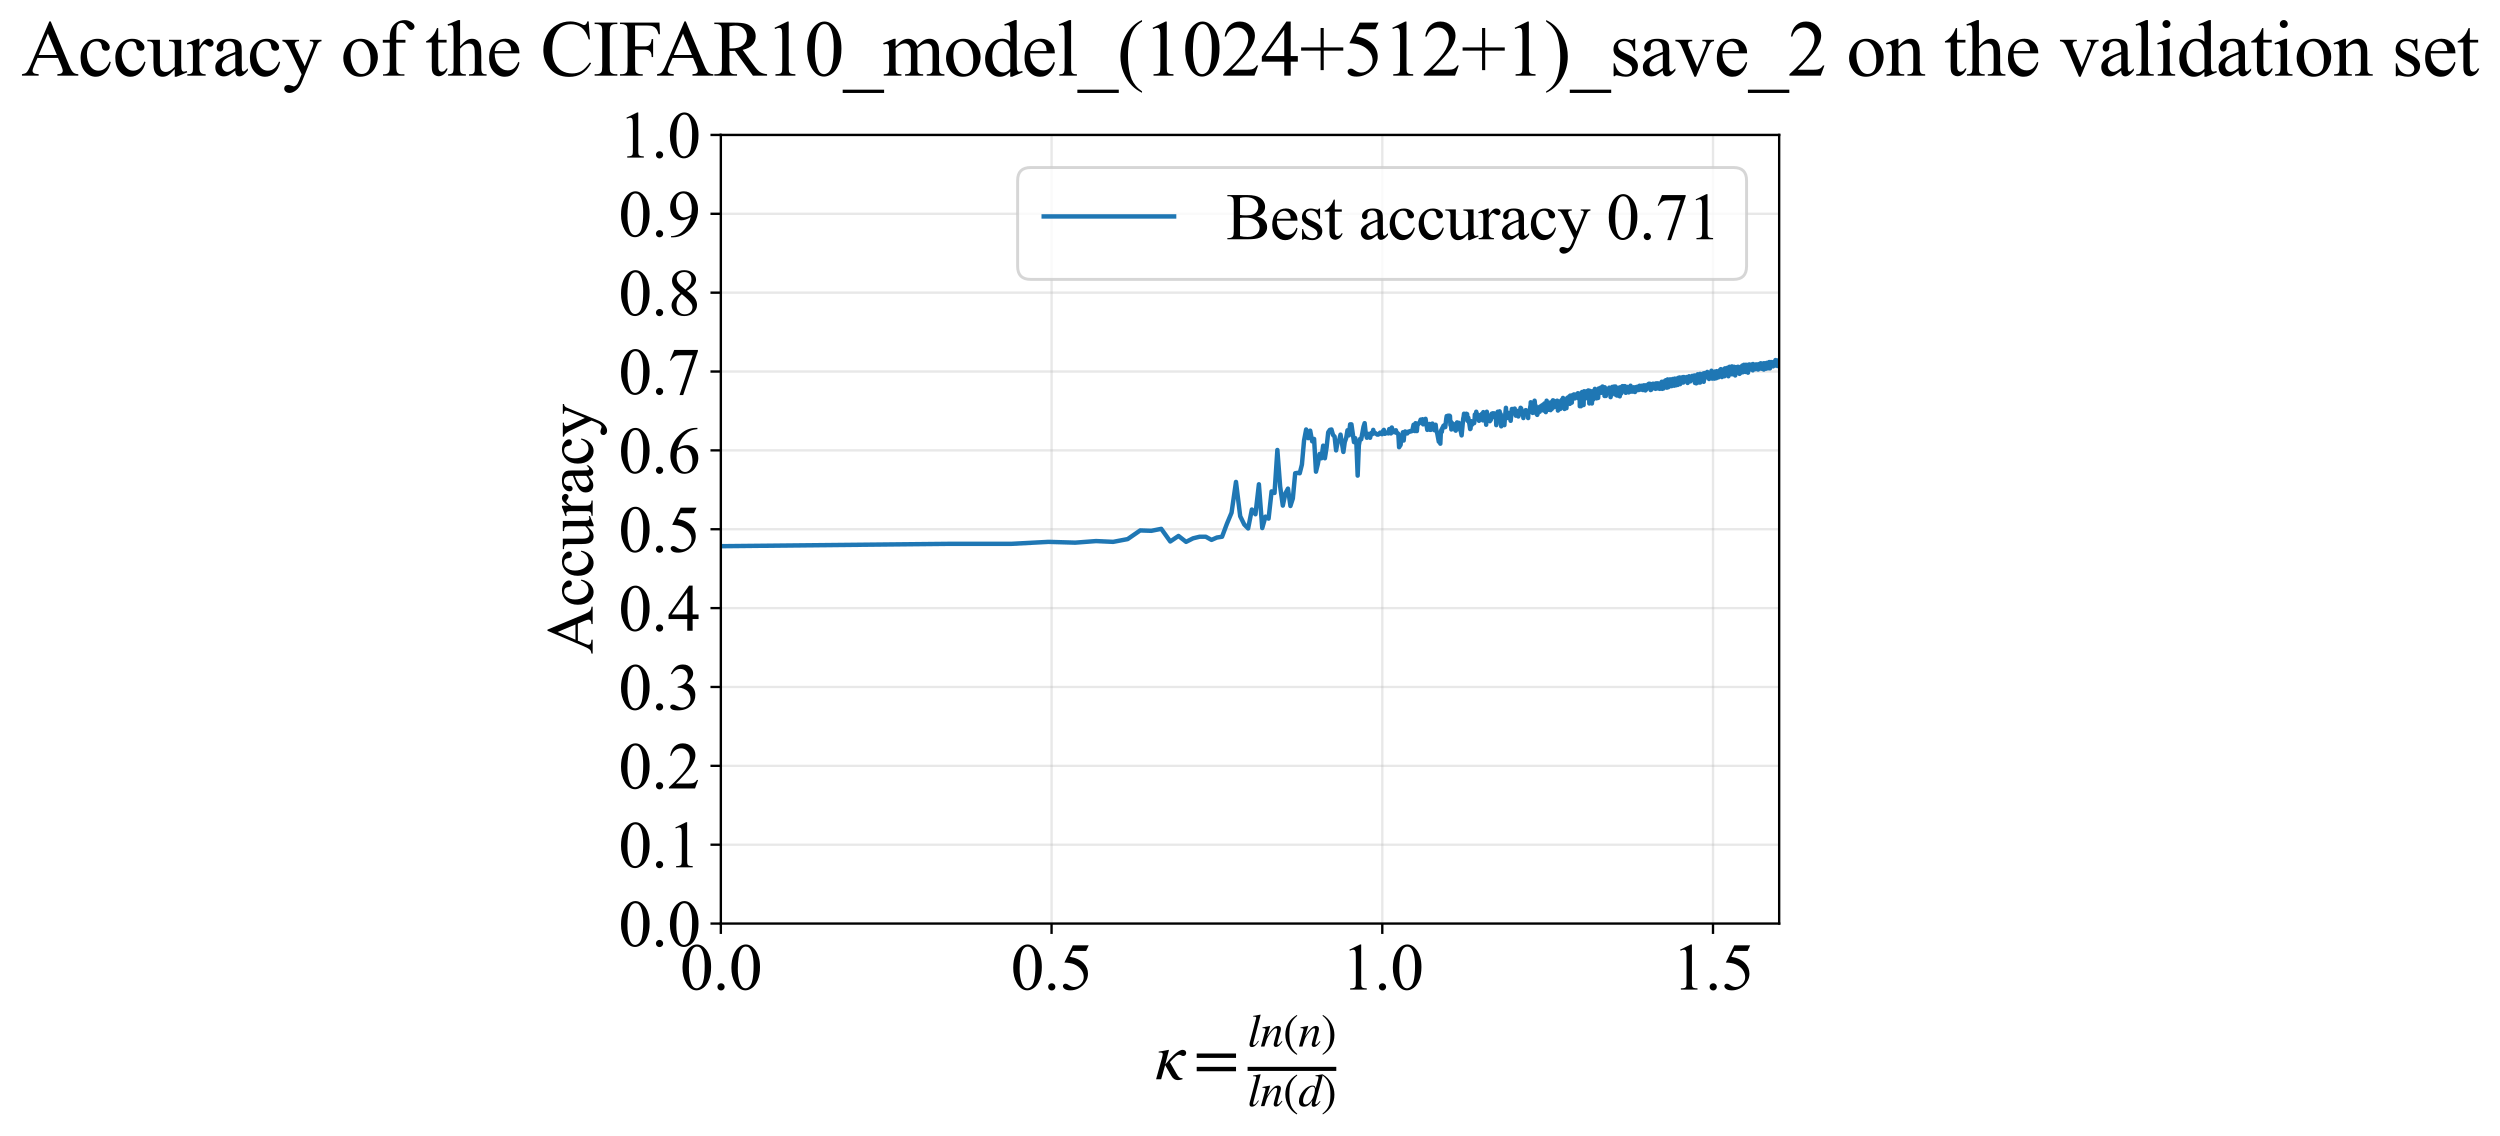 <?xml version="1.0" encoding="utf-8" standalone="no"?>
<!DOCTYPE svg PUBLIC "-//W3C//DTD SVG 1.1//EN"
  "http://www.w3.org/Graphics/SVG/1.1/DTD/svg11.dtd">
<svg xmlns:xlink="http://www.w3.org/1999/xlink" width="843.599pt" height="383.266pt" viewBox="0 0 843.599 383.266" xmlns="http://www.w3.org/2000/svg" version="1.1">
 <defs>
  <style type="text/css">*{stroke-linejoin: round; stroke-linecap: butt}</style>
 </defs>
 <g id="figure_1">
  <g id="patch_1">
   <path d="M 0 383.266 
L 843.599 383.266 
L 843.599 0 
L 0 0 
z
" style="fill: #ffffff"/>
  </g>
  <g id="axes_1">
   <g id="patch_2">
    <path d="M 243.24 311.644 
L 600.36 311.644 
L 600.36 45.532 
L 243.24 45.532 
z
" style="fill: #ffffff"/>
   </g>
   <g id="matplotlib.axis_1">
    <g id="xtick_1">
     <g id="line2d_1">
      <path d="M 243.24 311.644 
L 243.24 45.532 
" clip-path="url(#p349ba1678b)" style="fill: none; stroke: #b0b0b0; stroke-opacity: 0.3; stroke-width: 0.8; stroke-linecap: square"/>
     </g>
     <g id="line2d_2">
      <defs>
       <path id="m97918eeb91" d="M 0 0 
L 0 3.5 
" style="stroke: #000000; stroke-width: 0.8"/>
      </defs>
      <g>
       <use xlink:href="#m97918eeb91" x="243.24" y="311.644" style="stroke: #000000; stroke-width: 0.8"/>
      </g>
     </g>
     <g id="text_1">
      <!-- 0.0 -->
      <g transform="translate(229.49 333.92) scale(0.22 -0.22)">
       <defs>
        <path id="TimesNewRomanPSMT-30" d="M 231 2094 
Q 231 2819 450 3342 
Q 669 3866 1031 4122 
Q 1313 4325 1613 4325 
Q 2100 4325 2488 3828 
Q 2972 3213 2972 2159 
Q 2972 1422 2759 906 
Q 2547 391 2217 158 
Q 1888 -75 1581 -75 
Q 975 -75 572 641 
Q 231 1244 231 2094 
z
M 844 2016 
Q 844 1141 1059 588 
Q 1238 122 1591 122 
Q 1759 122 1940 273 
Q 2122 425 2216 781 
Q 2359 1319 2359 2297 
Q 2359 3022 2209 3506 
Q 2097 3866 1919 4016 
Q 1791 4119 1609 4119 
Q 1397 4119 1231 3928 
Q 1006 3669 925 3112 
Q 844 2556 844 2016 
z
" transform="scale(0.016)"/>
        <path id="TimesNewRomanPSMT-2e" d="M 800 606 
Q 947 606 1047 504 
Q 1147 403 1147 259 
Q 1147 116 1045 14 
Q 944 -88 800 -88 
Q 656 -88 554 14 
Q 453 116 453 259 
Q 453 406 554 506 
Q 656 606 800 606 
z
" transform="scale(0.016)"/>
       </defs>
       <use xlink:href="#TimesNewRomanPSMT-30"/>
       <use xlink:href="#TimesNewRomanPSMT-2e" transform="translate(50 0)"/>
       <use xlink:href="#TimesNewRomanPSMT-30" transform="translate(75 0)"/>
      </g>
     </g>
    </g>
    <g id="xtick_2">
     <g id="line2d_3">
      <path d="M 354.839 311.644 
L 354.839 45.532 
" clip-path="url(#p349ba1678b)" style="fill: none; stroke: #b0b0b0; stroke-opacity: 0.3; stroke-width: 0.8; stroke-linecap: square"/>
     </g>
     <g id="line2d_4">
      <g>
       <use xlink:href="#m97918eeb91" x="354.839" y="311.644" style="stroke: #000000; stroke-width: 0.8"/>
      </g>
     </g>
     <g id="text_2">
      <!-- 0.5 -->
      <g transform="translate(341.089 333.92) scale(0.22 -0.22)">
       <defs>
        <path id="TimesNewRomanPSMT-35" d="M 2778 4238 
L 2534 3706 
L 1259 3706 
L 981 3138 
Q 1809 3016 2294 2522 
Q 2709 2097 2709 1522 
Q 2709 1188 2573 903 
Q 2438 619 2231 419 
Q 2025 219 1772 97 
Q 1413 -75 1034 -75 
Q 653 -75 479 54 
Q 306 184 306 341 
Q 306 428 378 495 
Q 450 563 559 563 
Q 641 563 702 538 
Q 763 513 909 409 
Q 1144 247 1384 247 
Q 1750 247 2026 523 
Q 2303 800 2303 1197 
Q 2303 1581 2056 1914 
Q 1809 2247 1375 2428 
Q 1034 2569 447 2591 
L 1259 4238 
L 2778 4238 
z
" transform="scale(0.016)"/>
       </defs>
       <use xlink:href="#TimesNewRomanPSMT-30"/>
       <use xlink:href="#TimesNewRomanPSMT-2e" transform="translate(50 0)"/>
       <use xlink:href="#TimesNewRomanPSMT-35" transform="translate(75 0)"/>
      </g>
     </g>
    </g>
    <g id="xtick_3">
     <g id="line2d_5">
      <path d="M 466.438 311.644 
L 466.438 45.532 
" clip-path="url(#p349ba1678b)" style="fill: none; stroke: #b0b0b0; stroke-opacity: 0.3; stroke-width: 0.8; stroke-linecap: square"/>
     </g>
     <g id="line2d_6">
      <g>
       <use xlink:href="#m97918eeb91" x="466.438" y="311.644" style="stroke: #000000; stroke-width: 0.8"/>
      </g>
     </g>
     <g id="text_3">
      <!-- 1.0 -->
      <g transform="translate(452.688 333.92) scale(0.22 -0.22)">
       <defs>
        <path id="TimesNewRomanPSMT-31" d="M 750 3822 
L 1781 4325 
L 1884 4325 
L 1884 747 
Q 1884 391 1914 303 
Q 1944 216 2037 169 
Q 2131 122 2419 116 
L 2419 0 
L 825 0 
L 825 116 
Q 1125 122 1212 167 
Q 1300 213 1334 289 
Q 1369 366 1369 747 
L 1369 3034 
Q 1369 3497 1338 3628 
Q 1316 3728 1258 3775 
Q 1200 3822 1119 3822 
Q 1003 3822 797 3725 
L 750 3822 
z
" transform="scale(0.016)"/>
       </defs>
       <use xlink:href="#TimesNewRomanPSMT-31"/>
       <use xlink:href="#TimesNewRomanPSMT-2e" transform="translate(50 0)"/>
       <use xlink:href="#TimesNewRomanPSMT-30" transform="translate(75 0)"/>
      </g>
     </g>
    </g>
    <g id="xtick_4">
     <g id="line2d_7">
      <path d="M 578.037 311.644 
L 578.037 45.532 
" clip-path="url(#p349ba1678b)" style="fill: none; stroke: #b0b0b0; stroke-opacity: 0.3; stroke-width: 0.8; stroke-linecap: square"/>
     </g>
     <g id="line2d_8">
      <g>
       <use xlink:href="#m97918eeb91" x="578.037" y="311.644" style="stroke: #000000; stroke-width: 0.8"/>
      </g>
     </g>
     <g id="text_4">
      <!-- 1.5 -->
      <g transform="translate(564.287 333.92) scale(0.22 -0.22)">
       <use xlink:href="#TimesNewRomanPSMT-31"/>
       <use xlink:href="#TimesNewRomanPSMT-2e" transform="translate(50 0)"/>
       <use xlink:href="#TimesNewRomanPSMT-35" transform="translate(75 0)"/>
      </g>
     </g>
    </g>
    <g id="text_5">
     <!-- $\kappa  = \frac{ln(n)}{ln(d)}$ -->
     <g transform="translate(389.79 364.186) scale(0.22 -0.22)">
      <defs>
       <path id="STIXGeneral-Italic-3ba" d="M 979 1440 
L 998 1446 
Q 1850 2541 2464 2790 
Q 2547 2822 2630 2822 
Q 2797 2822 2886 2736 
Q 2976 2650 2976 2522 
Q 2976 2387 2893 2307 
Q 2810 2227 2682 2227 
Q 2605 2227 2502 2288 
Q 2400 2349 2336 2349 
Q 2170 2349 1990 2205 
Q 1811 2061 1414 1645 
L 2042 544 
Q 2202 262 2310 182 
Q 2419 102 2624 102 
L 2624 0 
Q 2374 -83 2182 -83 
Q 1786 -83 1555 326 
L 960 1350 
L 576 0 
L 90 0 
L 640 1978 
Q 730 2317 730 2406 
Q 730 2560 518 2560 
L 339 2560 
L 339 2650 
Q 678 2694 1306 2822 
L 1325 2803 
L 979 1440 
z
" transform="scale(0.016)"/>
       <path id="STIXGeneral-Regular-3d" d="M 4077 2048 
L 307 2048 
L 307 2470 
L 4077 2470 
L 4077 2048 
z
M 4077 768 
L 307 768 
L 307 1190 
L 4077 1190 
L 4077 768 
z
" transform="scale(0.016)"/>
       <path id="STIXGeneral-Italic-6c" d="M 1786 4339 
L 806 595 
Q 755 410 755 320 
Q 755 205 864 205 
Q 1037 205 1293 570 
L 1453 794 
L 1542 730 
Q 1254 275 1046 102 
Q 838 -70 576 -70 
Q 262 -70 262 288 
Q 262 397 288 480 
L 1165 3834 
Q 1184 3898 1184 3955 
Q 1184 4096 870 4096 
L 755 4096 
L 755 4198 
Q 1203 4250 1747 4371 
L 1786 4339 
z
" transform="scale(0.016)"/>
       <path id="STIXGeneral-Italic-6e" d="M 2944 749 
L 3034 666 
Q 2707 218 2534 80 
Q 2362 -58 2138 -58 
Q 2010 -58 1923 28 
Q 1837 115 1837 288 
Q 1837 390 1939 768 
L 2221 1805 
Q 2310 2150 2310 2310 
Q 2310 2496 2157 2496 
Q 1971 2496 1750 2275 
Q 1530 2054 1210 1587 
Q 998 1274 899 1024 
Q 800 774 570 0 
L 90 0 
L 704 2240 
Q 717 2304 717 2349 
Q 717 2445 630 2480 
Q 544 2515 301 2522 
L 301 2624 
Q 550 2675 857 2729 
Q 1165 2784 1338 2822 
L 1363 2810 
L 934 1414 
Q 1408 2170 1753 2496 
Q 2099 2822 2413 2822 
Q 2611 2822 2720 2716 
Q 2829 2611 2829 2432 
Q 2829 2272 2765 2048 
L 2406 749 
Q 2317 429 2317 358 
Q 2317 243 2419 243 
Q 2541 243 2810 582 
Q 2854 634 2944 749 
z
" transform="scale(0.016)"/>
       <path id="STIXGeneral-Regular-28" d="M 1946 -1030 
L 1869 -1133 
Q 1126 -710 716 32 
Q 307 774 307 1613 
Q 307 3386 1888 4326 
L 1946 4224 
Q 1293 3667 1075 3126 
Q 858 2586 858 1632 
Q 858 685 1082 96 
Q 1306 -493 1946 -1030 
z
" transform="scale(0.016)"/>
       <path id="STIXGeneral-Regular-29" d="M 186 4224 
L 262 4326 
Q 992 3891 1408 3148 
Q 1824 2406 1824 1581 
Q 1824 -166 243 -1133 
L 186 -1030 
Q 845 -486 1059 54 
Q 1274 595 1274 1562 
Q 1274 2534 1059 3120 
Q 845 3706 186 4224 
z
" transform="scale(0.016)"/>
       <path id="STIXGeneral-Italic-64" d="M 3334 4371 
L 3373 4333 
L 3123 3360 
L 2739 1958 
Q 2323 429 2323 384 
Q 2323 256 2438 256 
Q 2522 256 2614 336 
Q 2707 416 2963 710 
L 3040 646 
Q 2547 -83 2099 -83 
Q 1978 -83 1907 -6 
Q 1837 70 1837 205 
Q 1837 397 1920 774 
Q 1645 307 1379 118 
Q 1114 -70 781 -70 
Q 461 -70 278 125 
Q 96 320 96 678 
Q 96 1440 713 2131 
Q 1331 2822 1965 2822 
Q 2163 2822 2256 2732 
Q 2349 2643 2381 2451 
L 2387 2451 
L 2675 3494 
Q 2765 3808 2765 3949 
Q 2765 4051 2694 4076 
Q 2624 4102 2355 4115 
L 2355 4224 
Q 2848 4269 3334 4371 
z
M 2278 2310 
Q 2278 2477 2185 2576 
Q 2093 2675 1978 2675 
Q 1677 2675 1395 2381 
Q 1075 2042 864 1571 
Q 653 1101 653 704 
Q 653 486 752 361 
Q 851 237 1024 237 
Q 1312 237 1606 550 
Q 1901 864 2089 1350 
Q 2278 1837 2278 2310 
z
" transform="scale(0.016)"/>
      </defs>
      <use xlink:href="#STIXGeneral-Italic-3ba" transform="translate(0 0.003)"/>
      <use xlink:href="#STIXGeneral-Regular-3d" transform="translate(58.84 0.003)"/>
      <use xlink:href="#STIXGeneral-Italic-6c" transform="translate(141.78 50.192) scale(0.7)"/>
      <use xlink:href="#STIXGeneral-Italic-6e" transform="translate(161.24 50.192) scale(0.7)"/>
      <use xlink:href="#STIXGeneral-Regular-28" transform="translate(196.24 50.192) scale(0.7)"/>
      <use xlink:href="#STIXGeneral-Italic-6e" transform="translate(219.55 50.192) scale(0.7)"/>
      <use xlink:href="#STIXGeneral-Regular-29" transform="translate(254.55 50.192) scale(0.7)"/>
      <use xlink:href="#STIXGeneral-Italic-6c" transform="translate(141.78 -41.258) scale(0.7)"/>
      <use xlink:href="#STIXGeneral-Italic-6e" transform="translate(161.24 -41.258) scale(0.7)"/>
      <use xlink:href="#STIXGeneral-Regular-28" transform="translate(196.24 -41.258) scale(0.7)"/>
      <use xlink:href="#STIXGeneral-Italic-64" transform="translate(219.55 -41.258) scale(0.7)"/>
      <use xlink:href="#STIXGeneral-Regular-29" transform="translate(254.55 -41.258) scale(0.7)"/>
      <path d="M 141.78 12.8 
L 141.78 19.05 
L 277.86 19.05 
L 277.86 12.8 
L 141.78 12.8 
z
"/>
     </g>
    </g>
   </g>
   <g id="matplotlib.axis_2">
    <g id="ytick_1">
     <g id="line2d_9">
      <path d="M 243.24 311.644 
L 600.36 311.644 
" clip-path="url(#p349ba1678b)" style="fill: none; stroke: #b0b0b0; stroke-opacity: 0.3; stroke-width: 0.8; stroke-linecap: square"/>
     </g>
     <g id="line2d_10">
      <defs>
       <path id="mc9e01ec72d" d="M 0 0 
L -3.5 0 
" style="stroke: #000000; stroke-width: 0.8"/>
      </defs>
      <g>
       <use xlink:href="#mc9e01ec72d" x="243.24" y="311.644" style="stroke: #000000; stroke-width: 0.8"/>
      </g>
     </g>
     <g id="text_6">
      <!-- 0.0 -->
      <g transform="translate(208.74 319.282) scale(0.22 -0.22)">
       <use xlink:href="#TimesNewRomanPSMT-30"/>
       <use xlink:href="#TimesNewRomanPSMT-2e" transform="translate(50 0)"/>
       <use xlink:href="#TimesNewRomanPSMT-30" transform="translate(75 0)"/>
      </g>
     </g>
    </g>
    <g id="ytick_2">
     <g id="line2d_11">
      <path d="M 243.24 285.032 
L 600.36 285.032 
" clip-path="url(#p349ba1678b)" style="fill: none; stroke: #b0b0b0; stroke-opacity: 0.3; stroke-width: 0.8; stroke-linecap: square"/>
     </g>
     <g id="line2d_12">
      <g>
       <use xlink:href="#mc9e01ec72d" x="243.24" y="285.032" style="stroke: #000000; stroke-width: 0.8"/>
      </g>
     </g>
     <g id="text_7">
      <!-- 0.1 -->
      <g transform="translate(208.74 292.67) scale(0.22 -0.22)">
       <use xlink:href="#TimesNewRomanPSMT-30"/>
       <use xlink:href="#TimesNewRomanPSMT-2e" transform="translate(50 0)"/>
       <use xlink:href="#TimesNewRomanPSMT-31" transform="translate(75 0)"/>
      </g>
     </g>
    </g>
    <g id="ytick_3">
     <g id="line2d_13">
      <path d="M 243.24 258.421 
L 600.36 258.421 
" clip-path="url(#p349ba1678b)" style="fill: none; stroke: #b0b0b0; stroke-opacity: 0.3; stroke-width: 0.8; stroke-linecap: square"/>
     </g>
     <g id="line2d_14">
      <g>
       <use xlink:href="#mc9e01ec72d" x="243.24" y="258.421" style="stroke: #000000; stroke-width: 0.8"/>
      </g>
     </g>
     <g id="text_8">
      <!-- 0.2 -->
      <g transform="translate(208.74 266.059) scale(0.22 -0.22)">
       <defs>
        <path id="TimesNewRomanPSMT-32" d="M 2934 816 
L 2638 0 
L 138 0 
L 138 116 
Q 1241 1122 1691 1759 
Q 2141 2397 2141 2925 
Q 2141 3328 1894 3587 
Q 1647 3847 1303 3847 
Q 991 3847 742 3664 
Q 494 3481 375 3128 
L 259 3128 
Q 338 3706 661 4015 
Q 984 4325 1469 4325 
Q 1984 4325 2329 3994 
Q 2675 3663 2675 3213 
Q 2675 2891 2525 2569 
Q 2294 2063 1775 1497 
Q 997 647 803 472 
L 1909 472 
Q 2247 472 2383 497 
Q 2519 522 2628 598 
Q 2738 675 2819 816 
L 2934 816 
z
" transform="scale(0.016)"/>
       </defs>
       <use xlink:href="#TimesNewRomanPSMT-30"/>
       <use xlink:href="#TimesNewRomanPSMT-2e" transform="translate(50 0)"/>
       <use xlink:href="#TimesNewRomanPSMT-32" transform="translate(75 0)"/>
      </g>
     </g>
    </g>
    <g id="ytick_4">
     <g id="line2d_15">
      <path d="M 243.24 231.81 
L 600.36 231.81 
" clip-path="url(#p349ba1678b)" style="fill: none; stroke: #b0b0b0; stroke-opacity: 0.3; stroke-width: 0.8; stroke-linecap: square"/>
     </g>
     <g id="line2d_16">
      <g>
       <use xlink:href="#mc9e01ec72d" x="243.24" y="231.81" style="stroke: #000000; stroke-width: 0.8"/>
      </g>
     </g>
     <g id="text_9">
      <!-- 0.3 -->
      <g transform="translate(208.74 239.448) scale(0.22 -0.22)">
       <defs>
        <path id="TimesNewRomanPSMT-33" d="M 325 3431 
Q 506 3859 782 4092 
Q 1059 4325 1472 4325 
Q 1981 4325 2253 3994 
Q 2459 3747 2459 3466 
Q 2459 3003 1878 2509 
Q 2269 2356 2469 2072 
Q 2669 1788 2669 1403 
Q 2669 853 2319 450 
Q 1863 -75 997 -75 
Q 569 -75 414 31 
Q 259 138 259 259 
Q 259 350 332 419 
Q 406 488 509 488 
Q 588 488 669 463 
Q 722 447 909 348 
Q 1097 250 1169 231 
Q 1284 197 1416 197 
Q 1734 197 1970 444 
Q 2206 691 2206 1028 
Q 2206 1275 2097 1509 
Q 2016 1684 1919 1775 
Q 1784 1900 1550 2001 
Q 1316 2103 1072 2103 
L 972 2103 
L 972 2197 
Q 1219 2228 1467 2375 
Q 1716 2522 1828 2728 
Q 1941 2934 1941 3181 
Q 1941 3503 1739 3701 
Q 1538 3900 1238 3900 
Q 753 3900 428 3381 
L 325 3431 
z
" transform="scale(0.016)"/>
       </defs>
       <use xlink:href="#TimesNewRomanPSMT-30"/>
       <use xlink:href="#TimesNewRomanPSMT-2e" transform="translate(50 0)"/>
       <use xlink:href="#TimesNewRomanPSMT-33" transform="translate(75 0)"/>
      </g>
     </g>
    </g>
    <g id="ytick_5">
     <g id="line2d_17">
      <path d="M 243.24 205.199 
L 600.36 205.199 
" clip-path="url(#p349ba1678b)" style="fill: none; stroke: #b0b0b0; stroke-opacity: 0.3; stroke-width: 0.8; stroke-linecap: square"/>
     </g>
     <g id="line2d_18">
      <g>
       <use xlink:href="#mc9e01ec72d" x="243.24" y="205.199" style="stroke: #000000; stroke-width: 0.8"/>
      </g>
     </g>
     <g id="text_10">
      <!-- 0.4 -->
      <g transform="translate(208.74 212.837) scale(0.22 -0.22)">
       <defs>
        <path id="TimesNewRomanPSMT-34" d="M 2978 1563 
L 2978 1119 
L 2409 1119 
L 2409 0 
L 1894 0 
L 1894 1119 
L 100 1119 
L 100 1519 
L 2066 4325 
L 2409 4325 
L 2409 1563 
L 2978 1563 
z
M 1894 1563 
L 1894 3666 
L 406 1563 
L 1894 1563 
z
" transform="scale(0.016)"/>
       </defs>
       <use xlink:href="#TimesNewRomanPSMT-30"/>
       <use xlink:href="#TimesNewRomanPSMT-2e" transform="translate(50 0)"/>
       <use xlink:href="#TimesNewRomanPSMT-34" transform="translate(75 0)"/>
      </g>
     </g>
    </g>
    <g id="ytick_6">
     <g id="line2d_19">
      <path d="M 243.24 178.588 
L 600.36 178.588 
" clip-path="url(#p349ba1678b)" style="fill: none; stroke: #b0b0b0; stroke-opacity: 0.3; stroke-width: 0.8; stroke-linecap: square"/>
     </g>
     <g id="line2d_20">
      <g>
       <use xlink:href="#mc9e01ec72d" x="243.24" y="178.588" style="stroke: #000000; stroke-width: 0.8"/>
      </g>
     </g>
     <g id="text_11">
      <!-- 0.5 -->
      <g transform="translate(208.74 186.226) scale(0.22 -0.22)">
       <use xlink:href="#TimesNewRomanPSMT-30"/>
       <use xlink:href="#TimesNewRomanPSMT-2e" transform="translate(50 0)"/>
       <use xlink:href="#TimesNewRomanPSMT-35" transform="translate(75 0)"/>
      </g>
     </g>
    </g>
    <g id="ytick_7">
     <g id="line2d_21">
      <path d="M 243.24 151.976 
L 600.36 151.976 
" clip-path="url(#p349ba1678b)" style="fill: none; stroke: #b0b0b0; stroke-opacity: 0.3; stroke-width: 0.8; stroke-linecap: square"/>
     </g>
     <g id="line2d_22">
      <g>
       <use xlink:href="#mc9e01ec72d" x="243.24" y="151.976" style="stroke: #000000; stroke-width: 0.8"/>
      </g>
     </g>
     <g id="text_12">
      <!-- 0.6 -->
      <g transform="translate(208.74 159.614) scale(0.22 -0.22)">
       <defs>
        <path id="TimesNewRomanPSMT-36" d="M 2869 4325 
L 2869 4209 
Q 2456 4169 2195 4045 
Q 1934 3922 1679 3669 
Q 1425 3416 1258 3105 
Q 1091 2794 978 2366 
Q 1428 2675 1881 2675 
Q 2316 2675 2634 2325 
Q 2953 1975 2953 1425 
Q 2953 894 2631 456 
Q 2244 -75 1606 -75 
Q 1172 -75 869 213 
Q 275 772 275 1663 
Q 275 2231 503 2743 
Q 731 3256 1154 3653 
Q 1578 4050 1965 4187 
Q 2353 4325 2688 4325 
L 2869 4325 
z
M 925 2138 
Q 869 1716 869 1456 
Q 869 1156 980 804 
Q 1091 453 1309 247 
Q 1469 100 1697 100 
Q 1969 100 2183 356 
Q 2397 613 2397 1088 
Q 2397 1622 2184 2012 
Q 1972 2403 1581 2403 
Q 1463 2403 1327 2353 
Q 1191 2303 925 2138 
z
" transform="scale(0.016)"/>
       </defs>
       <use xlink:href="#TimesNewRomanPSMT-30"/>
       <use xlink:href="#TimesNewRomanPSMT-2e" transform="translate(50 0)"/>
       <use xlink:href="#TimesNewRomanPSMT-36" transform="translate(75 0)"/>
      </g>
     </g>
    </g>
    <g id="ytick_8">
     <g id="line2d_23">
      <path d="M 243.24 125.365 
L 600.36 125.365 
" clip-path="url(#p349ba1678b)" style="fill: none; stroke: #b0b0b0; stroke-opacity: 0.3; stroke-width: 0.8; stroke-linecap: square"/>
     </g>
     <g id="line2d_24">
      <g>
       <use xlink:href="#mc9e01ec72d" x="243.24" y="125.365" style="stroke: #000000; stroke-width: 0.8"/>
      </g>
     </g>
     <g id="text_13">
      <!-- 0.7 -->
      <g transform="translate(208.74 133.003) scale(0.22 -0.22)">
       <defs>
        <path id="TimesNewRomanPSMT-37" d="M 644 4238 
L 2916 4238 
L 2916 4119 
L 1503 -88 
L 1153 -88 
L 2419 3728 
L 1253 3728 
Q 900 3728 750 3644 
Q 488 3500 328 3200 
L 238 3234 
L 644 4238 
z
" transform="scale(0.016)"/>
       </defs>
       <use xlink:href="#TimesNewRomanPSMT-30"/>
       <use xlink:href="#TimesNewRomanPSMT-2e" transform="translate(50 0)"/>
       <use xlink:href="#TimesNewRomanPSMT-37" transform="translate(75 0)"/>
      </g>
     </g>
    </g>
    <g id="ytick_9">
     <g id="line2d_25">
      <path d="M 243.24 98.754 
L 600.36 98.754 
" clip-path="url(#p349ba1678b)" style="fill: none; stroke: #b0b0b0; stroke-opacity: 0.3; stroke-width: 0.8; stroke-linecap: square"/>
     </g>
     <g id="line2d_26">
      <g>
       <use xlink:href="#mc9e01ec72d" x="243.24" y="98.754" style="stroke: #000000; stroke-width: 0.8"/>
      </g>
     </g>
     <g id="text_14">
      <!-- 0.8 -->
      <g transform="translate(208.74 106.392) scale(0.22 -0.22)">
       <defs>
        <path id="TimesNewRomanPSMT-38" d="M 1228 2134 
Q 725 2547 579 2797 
Q 434 3047 434 3316 
Q 434 3728 753 4026 
Q 1072 4325 1600 4325 
Q 2113 4325 2425 4047 
Q 2738 3769 2738 3413 
Q 2738 3175 2569 2928 
Q 2400 2681 1866 2347 
Q 2416 1922 2594 1678 
Q 2831 1359 2831 1006 
Q 2831 559 2490 242 
Q 2150 -75 1597 -75 
Q 994 -75 656 303 
Q 388 606 388 966 
Q 388 1247 577 1523 
Q 766 1800 1228 2134 
z
M 1719 2469 
Q 2094 2806 2194 3001 
Q 2294 3197 2294 3444 
Q 2294 3772 2109 3958 
Q 1925 4144 1606 4144 
Q 1288 4144 1088 3959 
Q 888 3775 888 3528 
Q 888 3366 970 3203 
Q 1053 3041 1206 2894 
L 1719 2469 
z
M 1375 2016 
Q 1116 1797 991 1539 
Q 866 1281 866 981 
Q 866 578 1086 336 
Q 1306 94 1647 94 
Q 1984 94 2187 284 
Q 2391 475 2391 747 
Q 2391 972 2272 1150 
Q 2050 1481 1375 2016 
z
" transform="scale(0.016)"/>
       </defs>
       <use xlink:href="#TimesNewRomanPSMT-30"/>
       <use xlink:href="#TimesNewRomanPSMT-2e" transform="translate(50 0)"/>
       <use xlink:href="#TimesNewRomanPSMT-38" transform="translate(75 0)"/>
      </g>
     </g>
    </g>
    <g id="ytick_10">
     <g id="line2d_27">
      <path d="M 243.24 72.143 
L 600.36 72.143 
" clip-path="url(#p349ba1678b)" style="fill: none; stroke: #b0b0b0; stroke-opacity: 0.3; stroke-width: 0.8; stroke-linecap: square"/>
     </g>
     <g id="line2d_28">
      <g>
       <use xlink:href="#mc9e01ec72d" x="243.24" y="72.143" style="stroke: #000000; stroke-width: 0.8"/>
      </g>
     </g>
     <g id="text_15">
      <!-- 0.9 -->
      <g transform="translate(208.74 79.781) scale(0.22 -0.22)">
       <defs>
        <path id="TimesNewRomanPSMT-39" d="M 338 -88 
L 338 28 
Q 744 34 1094 217 
Q 1444 400 1770 856 
Q 2097 1313 2225 1859 
Q 1734 1544 1338 1544 
Q 891 1544 572 1889 
Q 253 2234 253 2806 
Q 253 3363 572 3797 
Q 956 4325 1575 4325 
Q 2097 4325 2469 3894 
Q 2925 3359 2925 2575 
Q 2925 1869 2578 1258 
Q 2231 647 1613 244 
Q 1109 -88 516 -88 
L 338 -88 
z
M 2275 2091 
Q 2331 2497 2331 2741 
Q 2331 3044 2228 3395 
Q 2125 3747 1936 3934 
Q 1747 4122 1506 4122 
Q 1228 4122 1018 3872 
Q 809 3622 809 3128 
Q 809 2469 1088 2097 
Q 1291 1828 1588 1828 
Q 1731 1828 1928 1897 
Q 2125 1966 2275 2091 
z
" transform="scale(0.016)"/>
       </defs>
       <use xlink:href="#TimesNewRomanPSMT-30"/>
       <use xlink:href="#TimesNewRomanPSMT-2e" transform="translate(50 0)"/>
       <use xlink:href="#TimesNewRomanPSMT-39" transform="translate(75 0)"/>
      </g>
     </g>
    </g>
    <g id="ytick_11">
     <g id="line2d_29">
      <path d="M 243.24 45.532 
L 600.36 45.532 
" clip-path="url(#p349ba1678b)" style="fill: none; stroke: #b0b0b0; stroke-opacity: 0.3; stroke-width: 0.8; stroke-linecap: square"/>
     </g>
     <g id="line2d_30">
      <g>
       <use xlink:href="#mc9e01ec72d" x="243.24" y="45.532" style="stroke: #000000; stroke-width: 0.8"/>
      </g>
     </g>
     <g id="text_16">
      <!-- 1.0 -->
      <g transform="translate(208.74 53.17) scale(0.22 -0.22)">
       <use xlink:href="#TimesNewRomanPSMT-31"/>
       <use xlink:href="#TimesNewRomanPSMT-2e" transform="translate(50 0)"/>
       <use xlink:href="#TimesNewRomanPSMT-30" transform="translate(75 0)"/>
      </g>
     </g>
    </g>
    <g id="text_17">
     <!-- Accuracy -->
     <g transform="translate(199.992 220.726) rotate(-90) scale(0.22 -0.22)">
      <defs>
       <path id="TimesNewRomanPSMT-41" d="M 2928 1419 
L 1288 1419 
L 1000 750 
Q 894 503 894 381 
Q 894 284 986 211 
Q 1078 138 1384 116 
L 1384 0 
L 50 0 
L 50 116 
Q 316 163 394 238 
Q 553 388 747 847 
L 2238 4334 
L 2347 4334 
L 3822 809 
Q 4000 384 4145 257 
Q 4291 131 4550 116 
L 4550 0 
L 2878 0 
L 2878 116 
Q 3131 128 3220 200 
Q 3309 272 3309 375 
Q 3309 513 3184 809 
L 2928 1419 
z
M 2841 1650 
L 2122 3363 
L 1384 1650 
L 2841 1650 
z
" transform="scale(0.016)"/>
       <path id="TimesNewRomanPSMT-63" d="M 2631 1088 
Q 2516 522 2178 217 
Q 1841 -88 1431 -88 
Q 944 -88 581 321 
Q 219 731 219 1428 
Q 219 2103 620 2525 
Q 1022 2947 1584 2947 
Q 2006 2947 2278 2723 
Q 2550 2500 2550 2259 
Q 2550 2141 2473 2067 
Q 2397 1994 2259 1994 
Q 2075 1994 1981 2113 
Q 1928 2178 1911 2362 
Q 1894 2547 1784 2644 
Q 1675 2738 1481 2738 
Q 1169 2738 978 2506 
Q 725 2200 725 1697 
Q 725 1184 976 792 
Q 1228 400 1656 400 
Q 1963 400 2206 609 
Q 2378 753 2541 1131 
L 2631 1088 
z
" transform="scale(0.016)"/>
       <path id="TimesNewRomanPSMT-75" d="M 2709 2863 
L 2709 1128 
Q 2709 631 2732 520 
Q 2756 409 2807 365 
Q 2859 322 2928 322 
Q 3025 322 3147 375 
L 3191 266 
L 2334 -88 
L 2194 -88 
L 2194 519 
Q 1825 119 1631 15 
Q 1438 -88 1222 -88 
Q 981 -88 804 51 
Q 628 191 559 409 
Q 491 628 491 1028 
L 491 2306 
Q 491 2509 447 2587 
Q 403 2666 317 2708 
Q 231 2750 6 2747 
L 6 2863 
L 1009 2863 
L 1009 947 
Q 1009 547 1148 422 
Q 1288 297 1484 297 
Q 1619 297 1789 381 
Q 1959 466 2194 703 
L 2194 2325 
Q 2194 2569 2105 2655 
Q 2016 2741 1734 2747 
L 1734 2863 
L 2709 2863 
z
" transform="scale(0.016)"/>
       <path id="TimesNewRomanPSMT-72" d="M 1038 2947 
L 1038 2303 
Q 1397 2947 1775 2947 
Q 1947 2947 2059 2842 
Q 2172 2738 2172 2600 
Q 2172 2478 2090 2393 
Q 2009 2309 1897 2309 
Q 1788 2309 1652 2417 
Q 1516 2525 1450 2525 
Q 1394 2525 1328 2463 
Q 1188 2334 1038 2041 
L 1038 669 
Q 1038 431 1097 309 
Q 1138 225 1241 169 
Q 1344 113 1538 113 
L 1538 0 
L 72 0 
L 72 113 
Q 291 113 397 181 
Q 475 231 506 341 
Q 522 394 522 644 
L 522 1753 
Q 522 2253 501 2348 
Q 481 2444 426 2487 
Q 372 2531 291 2531 
Q 194 2531 72 2484 
L 41 2597 
L 906 2947 
L 1038 2947 
z
" transform="scale(0.016)"/>
       <path id="TimesNewRomanPSMT-61" d="M 1822 413 
Q 1381 72 1269 19 
Q 1100 -59 909 -59 
Q 613 -59 420 144 
Q 228 347 228 678 
Q 228 888 322 1041 
Q 450 1253 767 1440 
Q 1084 1628 1822 1897 
L 1822 2009 
Q 1822 2438 1686 2597 
Q 1550 2756 1291 2756 
Q 1094 2756 978 2650 
Q 859 2544 859 2406 
L 866 2225 
Q 866 2081 792 2003 
Q 719 1925 600 1925 
Q 484 1925 411 2006 
Q 338 2088 338 2228 
Q 338 2497 613 2722 
Q 888 2947 1384 2947 
Q 1766 2947 2009 2819 
Q 2194 2722 2281 2516 
Q 2338 2381 2338 1966 
L 2338 994 
Q 2338 584 2353 492 
Q 2369 400 2405 369 
Q 2441 338 2488 338 
Q 2538 338 2575 359 
Q 2641 400 2828 588 
L 2828 413 
Q 2478 -56 2159 -56 
Q 2006 -56 1915 50 
Q 1825 156 1822 413 
z
M 1822 616 
L 1822 1706 
Q 1350 1519 1213 1441 
Q 966 1303 859 1153 
Q 753 1003 753 825 
Q 753 600 887 451 
Q 1022 303 1197 303 
Q 1434 303 1822 616 
z
" transform="scale(0.016)"/>
       <path id="TimesNewRomanPSMT-79" d="M 38 2863 
L 1372 2863 
L 1372 2747 
L 1306 2747 
Q 1166 2747 1095 2686 
Q 1025 2625 1025 2534 
Q 1025 2413 1128 2197 
L 1825 753 
L 2466 2334 
Q 2519 2463 2519 2588 
Q 2519 2644 2497 2672 
Q 2472 2706 2419 2726 
Q 2366 2747 2231 2747 
L 2231 2863 
L 3163 2863 
L 3163 2747 
Q 3047 2734 2984 2696 
Q 2922 2659 2847 2556 
Q 2819 2513 2741 2316 
L 1575 -541 
Q 1406 -956 1132 -1168 
Q 859 -1381 606 -1381 
Q 422 -1381 303 -1275 
Q 184 -1169 184 -1031 
Q 184 -900 270 -820 
Q 356 -741 506 -741 
Q 609 -741 788 -809 
Q 913 -856 944 -856 
Q 1038 -856 1148 -759 
Q 1259 -663 1372 -384 
L 1575 113 
L 547 2272 
Q 500 2369 397 2513 
Q 319 2622 269 2659 
Q 197 2709 38 2747 
L 38 2863 
z
" transform="scale(0.016)"/>
      </defs>
      <use xlink:href="#TimesNewRomanPSMT-41"/>
      <use xlink:href="#TimesNewRomanPSMT-63" transform="translate(72.217 0)"/>
      <use xlink:href="#TimesNewRomanPSMT-63" transform="translate(116.602 0)"/>
      <use xlink:href="#TimesNewRomanPSMT-75" transform="translate(160.986 0)"/>
      <use xlink:href="#TimesNewRomanPSMT-72" transform="translate(210.986 0)"/>
      <use xlink:href="#TimesNewRomanPSMT-61" transform="translate(244.287 0)"/>
      <use xlink:href="#TimesNewRomanPSMT-63" transform="translate(288.672 0)"/>
      <use xlink:href="#TimesNewRomanPSMT-79" transform="translate(333.057 0)"/>
     </g>
    </g>
   </g>
   <g id="line2d_31">
    <path d="M 243.24 184.309 
L 320.458 183.511 
L 341.28 183.511 
L 353.821 182.845 
L 362.824 183.111 
L 369.852 182.579 
L 375.618 182.845 
L 380.506 181.914 
L 384.749 178.987 
L 388.497 179.12 
L 391.855 178.454 
L 394.895 182.712 
L 397.672 180.849 
L 400.229 182.845 
L 402.598 181.648 
L 404.805 181.116 
L 406.869 181.116 
L 408.81 182.18 
L 410.64 181.382 
L 412.372 181.116 
L 414.015 176.725 
L 415.578 172.999 
L 417.069 162.621 
L 418.494 174.197 
L 419.859 176.991 
L 421.168 178.321 
L 422.426 171.935 
L 423.637 173.531 
L 424.804 163.419 
L 425.93 178.188 
L 427.018 174.33 
L 428.07 174.995 
L 429.089 165.814 
L 430.077 166.346 
L 431.035 151.843 
L 431.966 164.084 
L 432.871 170.604 
L 433.751 166.479 
L 434.607 164.883 
L 435.441 170.737 
L 436.254 168.209 
L 437.048 159.694 
L 437.822 159.56 
L 438.578 159.694 
L 439.316 156.766 
L 440.038 148.65 
L 440.744 144.924 
L 441.435 147.852 
L 442.112 145.323 
L 442.775 148.916 
L 443.424 148.118 
L 444.06 159.161 
L 444.684 156.633 
L 445.296 153.174 
L 445.897 154.637 
L 446.487 150.38 
L 447.066 154.637 
L 447.635 151.045 
L 448.194 145.856 
L 448.744 145.057 
L 449.284 144.924 
L 449.815 146.787 
L 450.338 147.319 
L 450.852 151.976 
L 451.359 149.182 
L 451.857 148.65 
L 452.348 146.654 
L 453.308 152.509 
L 453.777 149.182 
L 454.24 147.852 
L 454.696 145.19 
L 455.146 146.92 
L 455.589 143.195 
L 456.027 143.195 
L 456.885 149.182 
L 457.305 147.852 
L 457.72 150.114 
L 458.13 160.492 
L 458.534 150.247 
L 458.934 148.118 
L 459.328 148.251 
L 460.103 143.993 
L 460.484 142.795 
L 460.86 146.255 
L 461.232 147.719 
L 461.6 146.388 
L 462.322 147.719 
L 462.678 146.122 
L 463.029 146.521 
L 463.377 145.057 
L 463.721 146.255 
L 464.062 146.122 
L 464.732 146.654 
L 465.062 146.654 
L 465.711 145.989 
L 466.032 146.388 
L 466.349 146.521 
L 466.662 145.457 
L 466.973 145.057 
L 467.281 146.388 
L 467.586 146.255 
L 467.888 145.989 
L 468.187 145.989 
L 468.484 146.255 
L 468.778 144.791 
L 469.069 145.856 
L 469.357 146.255 
L 469.643 144.259 
L 469.927 145.19 
L 470.208 145.19 
L 470.486 145.856 
L 470.762 145.323 
L 471.036 145.19 
L 471.308 146.122 
L 471.577 146.122 
L 471.844 146.388 
L 472.109 150.912 
L 472.632 150.114 
L 472.89 146.92 
L 473.147 148.517 
L 473.401 145.856 
L 473.654 148.65 
L 473.904 146.122 
L 474.152 145.59 
L 474.399 145.723 
L 474.644 146.255 
L 474.886 146.255 
L 475.128 145.723 
L 475.367 145.59 
L 475.604 145.723 
L 475.84 145.457 
L 476.074 145.59 
L 476.306 145.457 
L 476.537 145.457 
L 476.993 143.328 
L 477.219 145.057 
L 477.443 145.457 
L 477.666 142.795 
L 477.887 144.924 
L 478.107 145.457 
L 478.325 142.928 
L 478.542 143.195 
L 478.757 142.795 
L 478.971 142.795 
L 479.394 141.598 
L 479.604 141.864 
L 479.812 141.731 
L 480.019 141.465 
L 480.225 143.195 
L 480.834 142.795 
L 481.034 141.332 
L 481.629 145.057 
L 481.824 144.525 
L 482.019 144.658 
L 482.212 144.259 
L 482.404 143.062 
L 482.595 145.057 
L 482.785 145.057 
L 482.974 144.392 
L 483.161 144.791 
L 483.348 142.928 
L 483.718 144.924 
L 484.083 145.19 
L 484.445 143.328 
L 484.624 144.924 
L 484.98 146.255 
L 485.506 149.049 
L 485.68 146.122 
L 485.852 146.787 
L 486.024 149.714 
L 486.195 145.989 
L 486.364 145.057 
L 486.533 145.723 
L 486.701 144.392 
L 486.869 144.525 
L 487.035 143.727 
L 487.365 143.461 
L 487.529 144.126 
L 487.692 144.126 
L 488.015 141.332 
L 488.176 140.4 
L 488.336 140.667 
L 488.494 141.332 
L 488.653 140.267 
L 488.81 140.267 
L 488.967 140.933 
L 489.122 140.267 
L 489.278 140.4 
L 489.432 143.461 
L 489.586 142.263 
L 489.738 144.924 
L 490.042 142.795 
L 490.343 144.658 
L 490.641 143.461 
L 490.789 143.195 
L 490.936 143.86 
L 491.083 145.19 
L 491.229 145.323 
L 491.519 143.727 
L 491.663 142.529 
L 491.949 142.662 
L 492.091 143.594 
L 492.232 142.662 
L 492.373 142.928 
L 492.514 143.461 
L 492.653 145.057 
L 492.792 144.924 
L 493.206 146.92 
L 493.749 141.199 
L 493.883 140.667 
L 494.017 139.602 
L 494.283 140.267 
L 494.415 141.066 
L 494.547 140.8 
L 494.678 141.332 
L 494.809 139.602 
L 494.939 140.001 
L 495.068 139.735 
L 495.197 141.997 
L 495.454 140.933 
L 495.708 142.529 
L 495.835 143.062 
L 496.086 144.791 
L 496.211 144.658 
L 496.46 142.13 
L 496.707 143.328 
L 496.951 142.529 
L 497.315 142.13 
L 497.435 142.795 
L 497.555 141.997 
L 497.675 139.868 
L 497.794 141.066 
L 497.912 140.4 
L 498.03 140.667 
L 498.148 138.937 
L 498.265 140.001 
L 498.499 139.735 
L 498.615 141.066 
L 498.73 140.8 
L 498.96 141.066 
L 499.074 141.997 
L 499.415 140.4 
L 499.64 140.001 
L 499.864 141.598 
L 500.086 139.602 
L 500.306 141.598 
L 500.416 141.864 
L 500.525 139.07 
L 500.634 139.203 
L 500.851 140.4 
L 500.959 140.8 
L 501.173 139.469 
L 501.493 143.328 
L 501.704 138.937 
L 501.913 141.465 
L 502.018 140.533 
L 502.225 141.332 
L 502.432 140.267 
L 502.534 141.997 
L 502.637 141.731 
L 502.739 142.13 
L 502.942 141.199 
L 503.043 141.731 
L 503.344 139.602 
L 503.444 140.933 
L 503.643 139.469 
L 503.742 139.469 
L 503.84 140.667 
L 504.037 139.469 
L 504.134 139.469 
L 504.329 140.533 
L 504.426 139.868 
L 504.522 140.533 
L 504.618 140.134 
L 504.81 141.465 
L 504.905 143.461 
L 505 143.195 
L 505.095 141.199 
L 505.19 141.465 
L 505.378 138.937 
L 505.658 140.001 
L 505.844 140.001 
L 505.936 140.533 
L 506.028 138.804 
L 506.212 140.001 
L 506.303 140.667 
L 506.394 139.735 
L 506.576 143.86 
L 506.756 141.465 
L 506.846 141.465 
L 506.935 140.533 
L 507.025 141.731 
L 507.202 141.066 
L 507.291 142.795 
L 507.467 141.332 
L 507.555 141.465 
L 507.643 143.461 
L 507.817 140.933 
L 508.163 137.606 
L 508.421 141.066 
L 508.506 140.933 
L 508.591 140.267 
L 508.76 140.933 
L 508.845 139.469 
L 509.013 141.066 
L 509.18 139.336 
L 509.263 139.602 
L 509.346 139.602 
L 509.512 140.933 
L 509.594 140.8 
L 509.759 141.997 
L 510.166 138.005 
L 510.246 139.602 
L 510.327 138.538 
L 510.407 138.671 
L 510.488 138.005 
L 510.568 138.538 
L 510.647 138.138 
L 510.727 139.469 
L 510.806 139.203 
L 510.886 139.336 
L 511.122 137.872 
L 511.2 139.07 
L 511.279 138.671 
L 511.512 140.267 
L 511.59 139.336 
L 511.667 139.602 
L 511.744 139.469 
L 511.821 140.134 
L 512.051 138.671 
L 512.354 140.533 
L 512.43 140.4 
L 512.58 138.937 
L 512.655 140.001 
L 512.879 138.804 
L 513.101 137.606 
L 513.249 137.739 
L 513.322 137.872 
L 513.468 139.07 
L 513.541 138.937 
L 513.614 139.07 
L 513.759 139.469 
L 513.831 139.469 
L 513.904 139.336 
L 514.047 141.066 
L 514.262 139.336 
L 514.404 139.868 
L 514.475 139.336 
L 514.545 139.469 
L 514.616 139.735 
L 514.826 138.405 
L 514.896 138.405 
L 515.105 139.735 
L 515.174 139.336 
L 515.244 139.868 
L 515.313 139.07 
L 515.45 140.001 
L 515.519 140.001 
L 515.587 139.336 
L 515.656 141.066 
L 515.724 139.336 
L 515.792 139.469 
L 515.927 138.538 
L 515.995 138.671 
L 516.129 138.937 
L 516.197 138.804 
L 516.397 137.074 
L 516.464 137.207 
L 516.53 135.743 
L 516.597 138.138 
L 516.663 137.207 
L 516.86 138.272 
L 516.992 137.606 
L 517.187 139.336 
L 517.317 138.671 
L 517.382 138.671 
L 517.446 138.272 
L 517.511 139.203 
L 517.575 138.804 
L 517.831 135.211 
L 517.895 135.61 
L 518.022 138.272 
L 518.085 136.675 
L 518.148 137.872 
L 518.274 137.606 
L 518.525 139.735 
L 518.587 139.469 
L 518.649 139.602 
L 518.712 140.001 
L 518.774 139.735 
L 518.835 139.735 
L 518.897 137.606 
L 518.959 138.005 
L 519.02 137.473 
L 519.082 137.606 
L 519.143 137.606 
L 519.265 138.937 
L 519.387 138.538 
L 519.447 138.804 
L 519.568 138.937 
L 519.689 137.207 
L 519.749 137.473 
L 519.809 138.005 
L 519.929 137.074 
L 519.989 137.207 
L 520.048 137.074 
L 520.108 137.872 
L 520.167 137.473 
L 520.285 136.808 
L 520.344 136.808 
L 520.403 138.272 
L 520.462 137.074 
L 520.521 137.207 
L 520.579 136.941 
L 520.638 137.606 
L 520.696 136.542 
L 520.754 136.675 
L 520.871 138.538 
L 520.929 138.538 
L 521.159 136.143 
L 521.331 138.405 
L 521.446 138.272 
L 521.559 138.005 
L 521.616 139.07 
L 521.729 137.872 
L 521.786 138.272 
L 521.898 135.211 
L 521.954 136.542 
L 522.01 135.61 
L 522.122 138.272 
L 522.289 137.739 
L 522.4 138.272 
L 522.51 137.34 
L 522.566 137.872 
L 522.621 138.272 
L 522.675 138.138 
L 522.84 136.409 
L 522.894 137.872 
L 522.948 135.877 
L 523.003 136.143 
L 523.057 136.143 
L 523.111 136.276 
L 523.219 138.405 
L 523.273 138.005 
L 523.434 138.005 
L 523.595 137.074 
L 523.648 138.005 
L 523.701 137.074 
L 523.754 135.477 
L 523.807 135.61 
L 523.86 137.207 
L 523.913 135.477 
L 523.966 135.743 
L 524.018 135.078 
L 524.176 137.207 
L 524.228 137.473 
L 524.28 137.34 
L 524.332 135.211 
L 524.384 136.276 
L 524.488 137.34 
L 524.643 135.477 
L 524.849 136.941 
L 524.9 136.808 
L 524.951 136.01 
L 525.003 136.143 
L 525.155 136.808 
L 525.206 136.941 
L 525.257 136.808 
L 525.458 135.211 
L 525.509 135.344 
L 525.609 136.941 
L 525.709 138.538 
L 525.809 136.542 
L 525.858 136.941 
L 525.908 136.542 
L 525.958 137.473 
L 526.007 136.941 
L 526.057 136.941 
L 526.155 135.477 
L 526.204 136.143 
L 526.253 136.276 
L 526.303 136.941 
L 526.352 136.675 
L 526.449 135.877 
L 526.498 138.005 
L 526.547 135.477 
L 526.595 135.477 
L 526.692 136.675 
L 526.741 136.01 
L 526.885 136.542 
L 526.981 134.945 
L 527.029 135.477 
L 527.125 135.211 
L 527.22 136.01 
L 527.363 134.945 
L 527.41 134.28 
L 527.458 134.413 
L 527.505 136.01 
L 527.552 135.344 
L 527.599 135.344 
L 527.646 135.743 
L 527.693 135.61 
L 527.74 135.344 
L 527.787 135.61 
L 527.927 138.005 
L 528.066 135.078 
L 528.113 135.344 
L 528.159 134.812 
L 528.298 136.808 
L 528.436 135.078 
L 528.573 137.739 
L 528.846 134.28 
L 528.891 134.28 
L 528.936 134.679 
L 528.981 134.413 
L 529.026 134.147 
L 529.116 134.679 
L 529.161 134.546 
L 529.34 134.147 
L 529.385 134.014 
L 529.429 134.147 
L 529.518 134.28 
L 529.562 133.748 
L 529.606 134.147 
L 529.739 136.276 
L 529.871 133.482 
L 529.958 134.413 
L 530.002 133.881 
L 530.046 133.881 
L 530.22 133.615 
L 530.263 133.615 
L 530.306 133.748 
L 530.393 135.877 
L 530.436 134.546 
L 530.479 133.748 
L 530.522 134.679 
L 530.565 134.945 
L 530.608 133.348 
L 530.693 133.615 
L 530.736 133.615 
L 530.864 133.215 
L 530.991 134.147 
L 531.118 133.082 
L 531.245 133.482 
L 531.287 133.482 
L 531.329 134.147 
L 531.37 133.482 
L 531.412 133.348 
L 531.496 134.413 
L 531.621 133.215 
L 531.662 133.215 
L 531.786 133.482 
L 531.828 133.215 
L 531.869 133.482 
L 531.992 133.881 
L 532.115 132.949 
L 532.156 133.082 
L 532.197 132.949 
L 532.238 132.949 
L 532.319 133.348 
L 532.36 133.082 
L 532.4 133.082 
L 532.441 132.683 
L 532.522 132.816 
L 532.603 133.082 
L 532.643 132.816 
L 532.763 134.546 
L 532.803 132.816 
L 532.883 133.082 
L 532.923 132.816 
L 532.963 133.215 
L 533.003 132.949 
L 533.043 132.949 
L 533.083 137.074 
L 533.162 136.941 
L 533.32 132.816 
L 533.477 137.074 
L 533.516 136.941 
L 533.712 132.949 
L 533.789 133.215 
L 533.828 132.284 
L 533.906 132.816 
L 533.944 132.55 
L 533.983 132.949 
L 534.06 132.816 
L 534.099 133.615 
L 534.137 132.55 
L 534.175 133.348 
L 534.252 132.683 
L 534.367 136.675 
L 534.405 134.945 
L 534.557 132.018 
L 534.595 133.082 
L 534.67 132.949 
L 534.708 132.417 
L 534.746 132.683 
L 534.859 134.546 
L 534.896 133.615 
L 534.971 132.151 
L 535.009 132.683 
L 535.046 132.816 
L 535.121 134.28 
L 535.158 132.816 
L 535.195 134.147 
L 535.232 134.28 
L 535.381 132.018 
L 535.454 134.147 
L 535.565 133.881 
L 535.675 132.151 
L 535.712 132.417 
L 535.785 132.816 
L 535.858 132.018 
L 535.894 132.151 
L 535.93 131.752 
L 535.967 133.082 
L 536.039 131.752 
L 536.075 132.55 
L 536.148 132.018 
L 536.256 133.482 
L 536.292 136.143 
L 536.364 135.61 
L 536.471 131.885 
L 536.542 132.55 
L 536.578 134.413 
L 536.614 133.482 
L 536.649 132.018 
L 536.72 132.683 
L 536.756 132.683 
L 536.826 132.816 
L 536.862 132.018 
L 536.967 134.546 
L 537.038 132.417 
L 537.073 134.812 
L 537.108 134.28 
L 537.178 136.143 
L 537.317 132.417 
L 537.352 132.417 
L 537.422 132.018 
L 537.525 132.949 
L 537.56 132.284 
L 537.595 132.949 
L 537.629 134.812 
L 537.698 132.816 
L 537.732 132.284 
L 537.801 132.683 
L 537.835 134.014 
L 537.904 132.683 
L 537.938 131.885 
L 537.972 132.55 
L 538.006 133.748 
L 538.074 132.683 
L 538.176 131.22 
L 538.244 131.486 
L 538.311 132.417 
L 538.345 131.353 
L 538.379 132.284 
L 538.446 131.486 
L 538.513 132.018 
L 538.547 132.018 
L 538.614 131.486 
L 538.647 131.619 
L 538.747 134.413 
L 538.78 132.949 
L 538.847 132.949 
L 538.88 133.082 
L 538.913 134.28 
L 538.979 132.683 
L 539.012 131.885 
L 539.045 132.683 
L 539.111 134.147 
L 539.144 132.683 
L 539.177 132.816 
L 539.275 134.28 
L 539.439 131.619 
L 539.471 131.087 
L 539.504 132.683 
L 539.569 132.55 
L 539.698 131.22 
L 539.795 131.087 
L 539.827 131.885 
L 539.924 130.953 
L 539.988 131.619 
L 540.02 131.486 
L 540.116 130.82 
L 540.148 131.087 
L 540.307 132.55 
L 540.37 131.885 
L 540.433 132.151 
L 540.528 131.752 
L 540.56 132.284 
L 540.654 132.018 
L 540.748 130.421 
L 540.779 130.82 
L 540.873 131.885 
L 540.966 130.82 
L 541.09 132.284 
L 541.121 132.151 
L 541.245 130.687 
L 541.306 131.22 
L 541.429 133.615 
L 541.521 130.687 
L 541.582 131.22 
L 541.612 131.22 
L 541.764 132.417 
L 541.825 132.018 
L 541.855 132.284 
L 541.885 133.615 
L 541.946 132.151 
L 541.976 132.018 
L 542.006 132.55 
L 542.096 132.284 
L 542.126 132.284 
L 542.156 131.885 
L 542.216 132.417 
L 542.246 132.417 
L 542.335 132.018 
L 542.365 132.284 
L 542.424 132.151 
L 542.454 132.284 
L 542.573 132.417 
L 542.602 132.151 
L 542.661 132.284 
L 542.691 132.417 
L 542.779 131.353 
L 542.808 132.284 
L 542.867 131.087 
L 542.955 131.486 
L 543.013 130.82 
L 543.071 132.683 
L 543.13 132.151 
L 543.217 131.353 
L 543.275 131.885 
L 543.303 132.417 
L 543.332 132.151 
L 543.361 131.353 
L 543.39 133.082 
L 543.476 134.014 
L 543.505 133.748 
L 543.563 132.151 
L 543.62 132.284 
L 543.648 133.215 
L 543.706 132.816 
L 543.734 131.885 
L 543.791 132.018 
L 543.876 133.215 
L 543.905 132.284 
L 543.961 131.619 
L 544.046 130.554 
L 544.074 130.953 
L 544.103 130.953 
L 544.187 130.687 
L 544.299 132.151 
L 544.355 131.752 
L 544.439 130.953 
L 544.578 132.816 
L 544.717 130.421 
L 544.745 130.687 
L 544.855 132.55 
L 544.883 132.151 
L 544.965 130.82 
L 545.02 131.353 
L 545.047 131.885 
L 545.102 131.752 
L 545.129 130.421 
L 545.184 131.22 
L 545.266 131.885 
L 545.293 131.752 
L 545.32 131.353 
L 545.347 133.348 
L 545.428 133.215 
L 545.563 131.885 
L 545.671 133.482 
L 545.698 132.816 
L 545.832 131.353 
L 545.912 131.885 
L 545.885 131.22 
L 545.938 131.486 
L 545.992 131.353 
L 546.098 132.018 
L 546.124 132.151 
L 546.151 131.353 
L 546.23 131.885 
L 546.256 131.885 
L 546.283 131.752 
L 546.309 130.82 
L 546.335 131.885 
L 546.388 131.752 
L 546.414 131.353 
L 546.44 131.885 
L 546.467 131.752 
L 546.545 132.683 
L 546.571 133.748 
L 546.597 131.752 
L 546.623 131.752 
L 546.702 130.687 
L 546.728 131.353 
L 546.857 131.752 
L 546.883 131.752 
L 546.961 132.417 
L 546.986 131.885 
L 547.012 131.752 
L 547.038 132.816 
L 547.115 132.018 
L 547.345 130.687 
L 547.371 130.953 
L 547.422 130.82 
L 547.447 131.752 
L 547.473 130.288 
L 547.549 131.619 
L 547.675 130.288 
L 547.776 132.018 
L 547.801 131.087 
L 547.826 131.087 
L 547.901 130.421 
L 547.876 131.486 
L 547.926 130.953 
L 547.976 130.82 
L 548.001 131.087 
L 548.026 130.953 
L 548.126 131.752 
L 548.275 130.288 
L 548.374 132.284 
L 548.423 131.752 
L 548.448 131.752 
L 548.473 131.486 
L 548.497 132.151 
L 548.595 132.55 
L 548.767 131.353 
L 548.84 132.018 
L 548.888 131.619 
L 548.961 131.752 
L 549.01 131.22 
L 549.058 130.554 
L 549.106 132.018 
L 549.179 131.752 
L 549.299 131.087 
L 549.323 131.619 
L 549.419 131.486 
L 549.442 131.353 
L 549.466 132.151 
L 549.562 131.752 
L 549.585 132.417 
L 549.68 132.284 
L 549.728 131.752 
L 549.775 131.885 
L 549.799 132.284 
L 549.822 131.752 
L 549.87 132.018 
L 549.917 131.22 
L 549.964 131.885 
L 550.058 132.018 
L 550.128 131.619 
L 550.198 130.155 
L 550.221 131.486 
L 550.245 131.486 
L 550.361 132.151 
L 550.454 130.953 
L 550.477 131.619 
L 550.546 131.087 
L 550.592 132.018 
L 550.684 131.353 
L 550.753 131.619 
L 550.822 132.151 
L 550.868 131.752 
L 550.913 131.752 
L 551.027 132.151 
L 551.186 131.353 
L 551.231 131.752 
L 551.276 130.687 
L 551.299 131.885 
L 551.344 131.22 
L 551.366 130.82 
L 551.411 131.885 
L 551.434 131.885 
L 551.591 131.486 
L 551.658 130.82 
L 551.702 132.284 
L 551.813 130.687 
L 551.858 131.486 
L 551.902 131.087 
L 551.946 131.619 
L 552.078 130.953 
L 552.122 131.486 
L 552.188 131.353 
L 552.254 130.554 
L 552.232 131.752 
L 552.298 130.687 
L 552.429 131.486 
L 552.537 130.953 
L 552.581 131.22 
L 552.602 131.22 
L 552.667 131.486 
L 552.689 131.087 
L 552.754 131.22 
L 552.797 130.82 
L 552.818 131.22 
L 552.84 130.687 
L 552.904 130.82 
L 552.926 130.82 
L 552.968 131.619 
L 553.011 130.687 
L 553.033 130.288 
L 553.054 131.087 
L 553.097 130.421 
L 553.139 131.486 
L 553.161 130.288 
L 553.224 131.087 
L 553.246 131.087 
L 553.267 130.155 
L 553.288 131.353 
L 553.351 131.22 
L 553.373 131.22 
L 553.394 131.353 
L 553.415 130.953 
L 553.457 130.687 
L 553.499 130.953 
L 553.583 130.82 
L 553.604 131.22 
L 553.73 130.421 
L 553.751 131.486 
L 553.772 130.288 
L 553.834 130.554 
L 553.918 131.353 
L 553.959 131.22 
L 554.042 130.155 
L 554.063 131.353 
L 554.146 130.288 
L 554.228 130.82 
L 554.269 130.687 
L 554.29 130.687 
L 554.331 130.288 
L 554.413 131.619 
L 554.454 130.155 
L 554.556 130.288 
L 554.657 130.953 
L 554.678 130.022 
L 554.779 130.155 
L 554.961 130.687 
L 554.981 130.421 
L 555.001 130.82 
L 555.021 131.486 
L 555.081 130.022 
L 555.121 130.82 
L 555.201 130.288 
L 555.221 131.752 
L 555.301 130.155 
L 555.361 130.155 
L 555.381 130.022 
L 555.4 130.421 
L 555.44 130.155 
L 555.48 131.486 
L 555.539 130.554 
L 555.618 130.022 
L 555.638 130.554 
L 555.657 130.554 
L 555.716 130.687 
L 555.775 130.022 
L 555.893 130.687 
L 556.029 130.155 
L 556.146 130.554 
L 556.204 129.623 
L 556.243 130.288 
L 556.282 130.687 
L 556.339 130.421 
L 556.416 129.49 
L 556.455 129.889 
L 556.646 130.554 
L 556.685 129.49 
L 556.761 129.889 
L 556.78 129.756 
L 556.799 130.554 
L 556.894 130.288 
L 556.913 130.155 
L 556.932 130.554 
L 556.951 130.288 
L 556.988 131.619 
L 557.045 129.889 
L 557.083 130.421 
L 557.139 129.756 
L 557.158 130.288 
L 557.196 129.756 
L 557.214 129.889 
L 557.233 131.486 
L 557.308 130.421 
L 557.383 129.623 
L 557.42 130.022 
L 557.457 130.022 
L 557.495 130.288 
L 557.513 129.756 
L 557.55 129.889 
L 557.587 129.889 
L 557.662 130.288 
L 557.625 129.756 
L 557.68 130.022 
L 557.736 129.49 
L 557.754 130.155 
L 557.772 130.953 
L 557.846 129.889 
L 557.865 129.889 
L 557.883 130.953 
L 557.901 129.756 
L 557.975 130.022 
L 558.011 129.889 
L 558.03 130.155 
L 558.066 129.49 
L 558.139 129.756 
L 558.23 130.953 
L 558.248 129.889 
L 558.303 130.953 
L 558.285 129.756 
L 558.375 130.155 
L 558.43 130.155 
L 558.502 130.288 
L 558.538 129.623 
L 558.646 131.22 
L 558.771 129.49 
L 558.825 130.155 
L 558.843 129.357 
L 558.896 129.756 
L 558.949 129.49 
L 559.02 130.022 
L 559.091 129.623 
L 559.056 130.155 
L 559.127 130.022 
L 559.144 130.288 
L 559.197 129.623 
L 559.233 129.357 
L 559.25 129.49 
L 559.268 130.953 
L 559.321 129.357 
L 559.373 130.687 
L 559.461 129.357 
L 559.496 129.623 
L 559.513 131.087 
L 559.531 129.49 
L 559.601 130.421 
L 559.635 129.623 
L 559.67 131.087 
L 559.688 130.82 
L 559.757 130.288 
L 559.774 131.087 
L 559.826 129.756 
L 559.878 129.889 
L 559.913 130.953 
L 559.982 129.756 
L 560.05 131.22 
L 560.136 130.82 
L 560.153 130.953 
L 560.256 129.357 
L 560.273 129.756 
L 560.29 129.623 
L 560.307 130.155 
L 560.358 130.421 
L 560.341 129.756 
L 560.392 130.288 
L 560.511 129.224 
L 560.562 130.155 
L 560.596 129.091 
L 560.629 130.022 
L 560.73 128.825 
L 560.781 129.091 
L 560.915 131.22 
L 560.999 128.825 
L 561.049 129.224 
L 561.082 129.623 
L 561.132 128.958 
L 561.264 130.288 
L 561.297 131.087 
L 561.33 129.756 
L 561.363 130.288 
L 561.528 128.825 
L 561.594 130.022 
L 561.643 129.49 
L 561.724 128.825 
L 561.675 129.623 
L 561.757 129.357 
L 561.806 130.022 
L 561.822 129.091 
L 561.838 129.091 
L 561.903 128.425 
L 561.936 129.091 
L 562.081 130.155 
L 562.13 128.292 
L 562.21 128.825 
L 562.242 129.889 
L 562.258 128.425 
L 562.322 129.357 
L 562.386 128.825 
L 562.418 129.357 
L 562.45 130.82 
L 562.482 129.091 
L 562.53 129.889 
L 562.593 128.159 
L 562.657 128.292 
L 562.72 128.026 
L 562.799 129.357 
L 562.815 128.825 
L 562.862 130.554 
L 562.878 130.288 
L 562.925 130.687 
L 562.941 130.554 
L 562.956 129.49 
L 563.051 130.288 
L 563.082 130.554 
L 563.097 130.421 
L 563.191 129.623 
L 563.207 130.155 
L 563.222 130.155 
L 563.253 130.421 
L 563.269 129.091 
L 563.316 129.889 
L 563.517 128.026 
L 563.362 130.155 
L 563.548 128.691 
L 563.594 128.958 
L 563.609 128.425 
L 563.64 128.825 
L 563.717 129.357 
L 563.747 128.026 
L 563.885 129.756 
L 563.9 129.091 
L 563.931 130.022 
L 563.992 129.756 
L 564.007 129.49 
L 564.037 130.288 
L 564.067 129.623 
L 564.083 130.288 
L 564.143 129.224 
L 564.173 129.623 
L 564.189 129.623 
L 564.369 128.292 
L 564.384 128.825 
L 564.429 127.893 
L 564.474 128.292 
L 564.564 129.889 
L 564.639 129.091 
L 564.683 128.026 
L 564.728 129.756 
L 564.743 128.691 
L 564.758 129.224 
L 564.787 128.026 
L 564.832 128.425 
L 564.861 128.026 
L 564.921 130.155 
L 564.965 129.756 
L 565.097 127.76 
L 565.258 129.756 
L 565.346 128.691 
L 565.288 130.022 
L 565.361 129.49 
L 565.375 129.623 
L 565.39 129.357 
L 565.433 128.026 
L 565.491 129.623 
L 565.506 130.022 
L 565.535 128.159 
L 565.549 129.357 
L 565.607 127.893 
L 565.665 128.159 
L 565.68 127.76 
L 565.737 128.159 
L 565.809 129.623 
L 565.852 129.49 
L 565.867 129.49 
L 565.895 129.623 
L 565.91 129.357 
L 565.981 128.026 
L 565.995 129.889 
L 566.024 128.958 
L 566.109 128.558 
L 566.124 128.825 
L 566.138 129.889 
L 566.209 127.893 
L 566.266 127.627 
L 566.308 127.893 
L 566.379 128.558 
L 566.336 127.494 
L 566.393 127.893 
L 566.407 127.627 
L 566.477 128.026 
L 566.534 128.691 
L 566.52 127.76 
L 566.562 127.893 
L 566.576 127.494 
L 566.59 128.691 
L 566.632 128.026 
L 566.646 128.691 
L 566.716 127.76 
L 566.744 127.361 
L 566.772 128.691 
L 566.813 127.494 
L 566.939 129.623 
L 566.98 127.494 
L 567.049 128.825 
L 567.215 127.494 
L 567.229 128.159 
L 567.27 128.159 
L 567.297 127.494 
L 567.366 128.425 
L 567.475 127.361 
L 567.502 127.494 
L 567.611 128.425 
L 567.584 127.361 
L 567.625 128.292 
L 567.638 127.361 
L 567.733 128.026 
L 567.747 128.026 
L 567.76 127.494 
L 567.814 129.091 
L 567.828 129.091 
L 567.841 128.958 
L 567.855 127.361 
L 567.963 127.627 
L 567.976 127.228 
L 568.016 129.091 
L 568.057 128.026 
L 568.083 128.292 
L 568.123 127.361 
L 568.15 128.026 
L 568.204 127.228 
L 568.27 127.361 
L 568.284 127.361 
L 568.297 128.558 
L 568.39 127.893 
L 568.496 127.361 
L 568.482 128.159 
L 568.509 127.627 
L 568.535 128.159 
L 568.601 127.361 
L 568.707 128.292 
L 568.72 127.494 
L 568.733 127.361 
L 568.785 127.893 
L 568.798 127.893 
L 568.811 128.292 
L 568.877 127.494 
L 568.89 127.76 
L 568.968 128.159 
L 568.994 127.494 
L 569.033 127.361 
L 569.098 127.893 
L 569.137 127.228 
L 569.202 127.627 
L 569.215 127.76 
L 569.24 127.361 
L 569.292 127.494 
L 569.305 127.228 
L 569.344 127.893 
L 569.382 127.627 
L 569.472 129.224 
L 569.523 129.091 
L 569.575 127.627 
L 569.626 128.825 
L 569.664 128.958 
L 569.651 128.558 
L 569.677 128.558 
L 569.766 127.361 
L 569.791 127.627 
L 569.804 127.627 
L 569.829 127.228 
L 569.855 127.76 
L 569.918 127.494 
L 569.93 127.494 
L 569.968 126.962 
L 569.981 127.627 
L 570.031 127.095 
L 570.17 128.691 
L 570.232 127.228 
L 570.295 127.627 
L 570.37 127.228 
L 570.382 127.494 
L 570.395 128.691 
L 570.494 128.425 
L 570.594 127.228 
L 570.606 128.425 
L 570.705 127.627 
L 570.717 127.627 
L 570.853 127.095 
L 570.939 127.361 
L 570.951 126.962 
L 570.963 127.76 
L 571.024 126.829 
L 571.061 127.095 
L 571.158 127.893 
L 571.171 127.228 
L 571.243 127.76 
L 571.231 127.095 
L 571.28 127.494 
L 571.34 127.095 
L 571.389 127.228 
L 571.449 127.494 
L 571.473 127.228 
L 571.533 126.829 
L 571.509 127.627 
L 571.557 127.228 
L 571.605 127.76 
L 571.641 126.829 
L 571.665 127.228 
L 571.689 127.228 
L 571.701 127.494 
L 571.749 126.696 
L 571.773 126.829 
L 571.785 126.696 
L 571.809 127.627 
L 571.833 127.627 
L 571.868 126.962 
L 571.916 127.627 
L 571.94 129.224 
L 571.987 127.095 
L 572.011 127.095 
L 572.023 127.095 
L 572.07 126.962 
L 572.141 127.627 
L 572.212 126.696 
L 572.2 128.026 
L 572.247 127.228 
L 572.329 126.962 
L 572.388 129.357 
L 572.517 126.696 
L 572.598 128.159 
L 572.621 127.095 
L 572.679 127.627 
L 572.726 126.696 
L 572.795 127.893 
L 572.818 127.095 
L 572.876 126.296 
L 572.888 127.627 
L 572.922 126.829 
L 572.945 127.76 
L 573.014 127.228 
L 573.06 127.627 
L 573.118 126.43 
L 573.198 128.558 
L 573.232 127.893 
L 573.278 126.43 
L 573.3 129.091 
L 573.334 128.292 
L 573.38 128.825 
L 573.448 128.691 
L 573.459 128.691 
L 573.539 126.296 
L 573.572 126.962 
L 573.685 129.091 
L 573.663 126.163 
L 573.708 128.691 
L 573.797 126.296 
L 573.842 126.962 
L 573.876 127.627 
L 573.865 126.696 
L 573.909 126.696 
L 573.976 126.43 
L 573.943 126.829 
L 573.987 126.563 
L 573.999 127.627 
L 574.099 127.095 
L 574.199 126.296 
L 574.132 127.627 
L 574.221 126.43 
L 574.364 128.691 
L 574.463 126.296 
L 574.496 126.829 
L 574.507 126.829 
L 574.562 126.296 
L 574.551 127.095 
L 574.595 126.563 
L 574.617 128.159 
L 574.638 126.163 
L 574.693 126.43 
L 574.737 126.03 
L 574.769 126.962 
L 574.78 126.563 
L 574.91 128.825 
L 574.802 126.03 
L 574.921 127.76 
L 575.04 126.03 
L 575.072 126.296 
L 575.094 128.026 
L 575.137 125.897 
L 575.18 126.43 
L 575.266 126.163 
L 575.287 127.095 
L 575.415 126.03 
L 575.447 127.361 
L 575.532 127.095 
L 575.639 126.43 
L 575.649 126.829 
L 575.713 126.296 
L 575.734 126.296 
L 575.744 126.163 
L 575.765 127.228 
L 575.776 127.228 
L 575.807 126.296 
L 575.881 126.696 
L 575.892 127.228 
L 575.902 126.03 
L 575.986 126.43 
L 576.038 126.163 
L 576.07 126.563 
L 576.101 127.228 
L 576.091 125.498 
L 576.143 126.563 
L 576.184 126.03 
L 576.205 127.095 
L 576.257 126.43 
L 576.268 126.696 
L 576.299 126.163 
L 576.34 126.43 
L 576.361 125.897 
L 576.413 127.361 
L 576.444 126.43 
L 576.475 127.228 
L 576.506 126.296 
L 576.516 127.494 
L 576.547 126.03 
L 576.619 127.095 
L 576.629 127.095 
L 576.701 127.893 
L 576.742 126.03 
L 576.824 127.228 
L 576.864 127.095 
L 576.915 125.897 
L 576.885 127.228 
L 576.966 127.095 
L 576.976 127.095 
L 576.986 127.228 
L 576.997 126.03 
L 577.007 126.163 
L 577.027 126.296 
L 577.047 125.897 
L 577.098 127.361 
L 577.159 126.962 
L 577.169 126.962 
L 577.179 127.494 
L 577.249 125.764 
L 577.269 126.43 
L 577.31 127.361 
L 577.36 125.897 
L 577.37 126.696 
L 577.47 125.631 
L 577.4 127.095 
L 577.48 125.764 
L 577.49 126.962 
L 577.52 125.099 
L 577.59 126.696 
L 577.64 125.498 
L 577.66 127.361 
L 577.689 127.095 
L 577.769 127.76 
L 577.789 127.361 
L 577.897 125.764 
L 577.907 125.897 
L 577.917 126.696 
L 577.996 125.498 
L 578.016 125.897 
L 578.026 125.897 
L 578.114 125.498 
L 578.075 126.163 
L 578.124 125.897 
L 578.192 127.095 
L 578.182 125.631 
L 578.231 125.897 
L 578.309 127.361 
L 578.261 125.764 
L 578.329 125.897 
L 578.339 125.764 
L 578.348 126.962 
L 578.368 126.696 
L 578.455 127.76 
L 578.397 126.03 
L 578.494 127.361 
L 578.504 127.361 
L 578.639 125.498 
L 578.552 127.76 
L 578.649 125.631 
L 578.774 127.228 
L 578.697 125.365 
L 578.783 126.829 
L 578.793 126.962 
L 578.812 125.897 
L 578.831 125.365 
L 578.908 126.563 
L 578.937 126.962 
L 578.975 125.498 
L 579.004 126.163 
L 579.013 126.163 
L 579.042 125.631 
L 579.061 125.764 
L 579.146 127.627 
L 579.165 126.696 
L 579.279 125.232 
L 579.364 127.228 
L 579.439 126.696 
L 579.524 125.498 
L 579.468 126.829 
L 579.552 126.43 
L 579.636 127.095 
L 579.59 125.764 
L 579.655 126.696 
L 579.702 125.365 
L 579.674 126.962 
L 579.758 126.696 
L 579.823 127.361 
L 579.851 126.296 
L 579.925 125.365 
L 579.888 126.696 
L 579.962 125.498 
L 580.045 127.095 
L 579.99 125.365 
L 580.091 126.563 
L 580.101 126.563 
L 580.147 125.498 
L 580.119 126.829 
L 580.211 126.163 
L 580.239 126.563 
L 580.257 125.365 
L 580.303 125.897 
L 580.403 124.833 
L 580.367 126.696 
L 580.412 125.631 
L 580.422 125.631 
L 580.431 126.163 
L 580.495 124.966 
L 580.522 125.099 
L 580.531 125.099 
L 580.576 125.498 
L 580.549 124.833 
L 580.613 124.833 
L 580.667 124.567 
L 580.649 125.365 
L 580.685 124.966 
L 580.739 125.897 
L 580.794 124.966 
L 580.857 124.833 
L 580.812 125.232 
L 580.875 125.099 
L 580.911 124.966 
L 581.027 127.228 
L 581.054 127.228 
L 581.117 124.966 
L 581.215 126.43 
L 581.224 126.43 
L 581.242 126.829 
L 581.304 126.563 
L 581.41 124.7 
L 581.419 125.764 
L 581.437 126.696 
L 581.49 124.7 
L 581.543 126.43 
L 581.56 126.43 
L 581.604 126.563 
L 581.613 125.631 
L 581.622 126.03 
L 581.666 124.966 
L 581.719 126.43 
L 581.727 126.296 
L 581.745 126.296 
L 581.771 124.966 
L 581.815 126.43 
L 581.85 126.43 
L 581.92 126.03 
L 581.902 126.962 
L 581.946 126.563 
L 581.954 126.563 
L 582.041 124.301 
L 582.076 125.365 
L 582.171 126.563 
L 582.102 124.567 
L 582.197 126.296 
L 582.214 126.43 
L 582.232 125.498 
L 582.258 124.434 
L 582.318 126.43 
L 582.335 126.296 
L 582.455 124.301 
L 582.515 126.296 
L 582.566 125.498 
L 582.703 124.168 
L 582.601 126.43 
L 582.72 124.567 
L 582.805 126.296 
L 582.822 124.434 
L 582.839 125.365 
L 582.864 126.296 
L 582.948 124.434 
L 583.033 126.296 
L 583.066 124.966 
L 583.159 124.301 
L 583.1 126.296 
L 583.175 124.7 
L 583.234 126.962 
L 583.267 124.567 
L 583.309 125.099 
L 583.384 123.901 
L 583.426 125.897 
L 583.501 124.035 
L 583.509 124.035 
L 583.534 123.901 
L 583.525 124.168 
L 583.542 124.035 
L 583.567 125.764 
L 583.608 123.768 
L 583.65 125.232 
L 583.683 123.901 
L 583.74 126.296 
L 583.757 125.631 
L 583.773 126.296 
L 583.831 125.232 
L 583.863 124.434 
L 583.855 125.365 
L 583.88 125.232 
L 583.896 126.163 
L 583.962 123.901 
L 583.978 124.7 
L 583.986 124.567 
L 583.994 125.232 
L 584.019 124.833 
L 584.035 125.897 
L 584.092 124.168 
L 584.133 125.764 
L 584.157 125.764 
L 584.166 126.296 
L 584.23 123.768 
L 584.247 125.365 
L 584.295 123.768 
L 584.36 124.7 
L 584.368 124.7 
L 584.384 126.163 
L 584.416 123.635 
L 584.481 125.498 
L 584.529 123.901 
L 584.593 124.035 
L 584.673 126.296 
L 584.713 126.03 
L 584.785 124.168 
L 584.825 125.232 
L 584.841 126.296 
L 584.92 124.035 
L 584.928 124.301 
L 584.952 123.768 
L 584.96 124.567 
L 585.039 124.301 
L 585.055 125.232 
L 585.158 123.901 
L 585.244 124.567 
L 585.173 123.768 
L 585.283 124.434 
L 585.315 124.168 
L 585.33 125.232 
L 585.354 124.7 
L 585.362 125.099 
L 585.417 123.901 
L 585.448 124.168 
L 585.456 124.168 
L 585.463 123.901 
L 585.479 125.099 
L 585.526 124.966 
L 585.534 126.696 
L 585.596 124.301 
L 585.627 124.434 
L 585.72 123.901 
L 585.666 124.567 
L 585.728 124.168 
L 585.774 125.897 
L 585.813 123.901 
L 585.836 124.035 
L 585.882 125.099 
L 585.944 124.567 
L 586.036 123.901 
L 585.967 125.764 
L 586.059 124.301 
L 586.158 124.035 
L 586.112 124.7 
L 586.166 124.168 
L 586.242 125.764 
L 586.196 123.901 
L 586.288 124.434 
L 586.303 124.434 
L 586.379 123.768 
L 586.394 124.7 
L 586.402 125.498 
L 586.462 123.768 
L 586.5 124.168 
L 586.576 123.768 
L 586.523 124.434 
L 586.598 124.168 
L 586.643 125.099 
L 586.711 124.434 
L 586.763 124.434 
L 586.808 123.901 
L 586.778 124.7 
L 586.868 124.301 
L 586.988 126.163 
L 586.995 124.966 
L 587.062 124.168 
L 587.106 124.7 
L 587.217 124.035 
L 587.232 124.168 
L 587.262 125.897 
L 587.321 124.035 
L 587.336 124.168 
L 587.402 123.901 
L 587.372 124.7 
L 587.416 124.7 
L 587.424 124.7 
L 587.534 123.901 
L 587.497 124.833 
L 587.541 124.035 
L 587.592 123.901 
L 587.665 124.833 
L 587.702 123.635 
L 587.774 124.301 
L 587.818 124.833 
L 587.861 123.635 
L 587.883 124.301 
L 587.948 124.567 
L 587.898 123.369 
L 587.963 123.502 
L 587.97 123.369 
L 587.984 124.567 
L 588.006 124.301 
L 588.064 125.631 
L 588.121 124.567 
L 588.128 124.567 
L 588.135 124.7 
L 588.157 123.502 
L 588.222 124.301 
L 588.307 123.502 
L 588.265 124.567 
L 588.329 124.434 
L 588.429 123.103 
L 588.436 123.901 
L 588.5 124.7 
L 588.535 123.369 
L 588.627 124.7 
L 588.656 124.035 
L 588.677 123.236 
L 588.74 125.232 
L 588.761 124.035 
L 588.86 124.966 
L 588.874 124.434 
L 588.93 123.103 
L 588.951 124.833 
L 588.958 125.498 
L 589.035 123.768 
L 589.056 124.434 
L 589.07 124.833 
L 589.105 123.901 
L 589.16 124.434 
L 589.195 123.635 
L 589.223 125.099 
L 589.23 124.434 
L 589.244 125.232 
L 589.299 123.236 
L 589.341 124.434 
L 589.424 123.103 
L 589.396 124.567 
L 589.465 123.635 
L 589.562 124.567 
L 589.582 124.434 
L 589.589 124.966 
L 589.61 123.236 
L 589.685 123.901 
L 589.747 123.768 
L 589.815 125.232 
L 589.842 125.764 
L 589.937 123.369 
L 589.978 123.236 
L 589.992 124.168 
L 590.005 124.168 
L 590.012 124.434 
L 590.059 123.103 
L 590.086 123.103 
L 590.1 123.103 
L 590.134 124.966 
L 590.208 124.035 
L 590.262 122.97 
L 590.309 124.168 
L 590.315 123.236 
L 590.409 124.434 
L 590.423 123.768 
L 590.489 124.035 
L 590.529 123.103 
L 590.609 124.434 
L 590.636 123.635 
L 590.643 123.236 
L 590.663 124.434 
L 590.742 123.768 
L 590.755 123.236 
L 590.848 124.168 
L 590.868 123.103 
L 590.914 124.301 
L 590.96 123.901 
L 590.999 124.168 
L 591.013 123.236 
L 591.039 123.768 
L 591.104 122.97 
L 591.072 124.301 
L 591.15 123.369 
L 591.248 124.168 
L 591.216 122.97 
L 591.287 123.901 
L 591.294 123.901 
L 591.378 122.97 
L 591.404 123.768 
L 591.463 124.966 
L 591.43 123.103 
L 591.508 123.635 
L 591.534 122.837 
L 591.553 124.168 
L 591.611 123.635 
L 591.714 124.168 
L 591.631 122.97 
L 591.721 123.901 
L 591.772 122.97 
L 591.785 124.035 
L 591.83 123.502 
L 591.907 124.168 
L 591.849 123.369 
L 591.945 123.768 
L 592.028 123.103 
L 592.053 124.035 
L 592.155 123.502 
L 592.174 123.635 
L 592.18 124.035 
L 592.237 123.236 
L 592.281 123.635 
L 592.407 124.567 
L 592.319 123.103 
L 592.414 124.301 
L 592.52 122.97 
L 592.539 123.236 
L 592.577 122.97 
L 592.583 123.635 
L 592.639 123.236 
L 592.702 124.434 
L 592.751 123.635 
L 592.82 122.97 
L 592.789 124.434 
L 592.876 123.236 
L 592.919 124.035 
L 592.888 123.103 
L 592.981 123.236 
L 592.987 123.103 
L 593.03 124.035 
L 593.073 123.236 
L 593.178 124.434 
L 593.123 122.97 
L 593.19 123.768 
L 593.196 123.768 
L 593.27 124.7 
L 593.313 123.236 
L 593.368 122.97 
L 593.435 123.768 
L 593.447 124.035 
L 593.502 122.97 
L 593.52 123.236 
L 593.623 122.837 
L 593.563 123.502 
L 593.629 123.103 
L 593.714 123.369 
L 593.726 122.837 
L 593.732 122.97 
L 593.738 122.97 
L 593.829 122.837 
L 593.756 123.502 
L 593.847 122.97 
L 593.853 122.97 
L 593.955 123.768 
L 593.865 122.837 
L 593.961 123.635 
L 594.021 122.704 
L 594.074 123.103 
L 594.134 122.571 
L 594.11 123.768 
L 594.188 122.837 
L 594.235 124.301 
L 594.271 122.704 
L 594.295 123.369 
L 594.301 122.704 
L 594.366 124.434 
L 594.407 123.103 
L 594.413 123.103 
L 594.478 122.704 
L 594.449 124.168 
L 594.525 122.837 
L 594.596 123.369 
L 594.643 123.103 
L 594.742 122.837 
L 594.696 123.768 
L 594.748 123.103 
L 594.76 123.103 
L 594.818 123.901 
L 594.871 122.704 
L 594.946 123.635 
L 594.987 122.97 
L 595.01 124.567 
L 595.086 122.704 
L 595.091 122.704 
L 595.172 124.7 
L 595.12 122.571 
L 595.207 123.502 
L 595.282 122.704 
L 595.224 124.434 
L 595.322 122.97 
L 595.328 122.97 
L 595.362 123.901 
L 595.448 122.571 
L 595.545 123.236 
L 595.563 123.103 
L 595.568 123.103 
L 595.574 124.434 
L 595.614 122.571 
L 595.676 122.837 
L 595.699 123.768 
L 595.716 122.571 
L 595.801 123.502 
L 595.903 122.704 
L 595.886 124.434 
L 595.909 123.502 
L 595.914 123.502 
L 595.942 122.571 
L 595.976 124.301 
L 596.021 123.901 
L 596.027 123.901 
L 596.032 124.168 
L 596.055 122.571 
L 596.105 122.704 
L 596.184 122.438 
L 596.122 123.635 
L 596.206 122.837 
L 596.212 122.837 
L 596.284 124.168 
L 596.296 122.438 
L 596.323 123.236 
L 596.412 122.438 
L 596.435 122.97 
L 596.44 122.97 
L 596.529 122.704 
L 596.485 124.301 
L 596.54 123.236 
L 596.545 123.236 
L 596.595 122.571 
L 596.661 122.97 
L 596.672 122.97 
L 596.689 123.901 
L 596.788 122.305 
L 596.865 124.168 
L 596.898 122.571 
L 596.996 122.172 
L 596.958 123.236 
L 597.001 122.97 
L 597.007 122.97 
L 597.04 123.236 
L 597.11 122.704 
L 597.17 124.301 
L 597.208 122.172 
L 597.213 123.103 
L 597.246 124.301 
L 597.327 122.305 
L 597.392 123.369 
L 597.451 123.236 
L 597.51 122.571 
L 597.505 123.369 
L 597.564 122.837 
L 597.569 122.837 
L 597.596 123.103 
L 597.692 122.305 
L 597.761 123.236 
L 597.719 122.172 
L 597.804 122.97 
L 597.831 123.236 
L 597.91 122.571 
L 597.974 123.236 
L 598.021 122.97 
L 598.048 122.305 
L 598.127 123.103 
L 598.169 122.571 
L 598.164 123.369 
L 598.237 122.97 
L 598.242 122.97 
L 598.305 123.635 
L 598.263 122.305 
L 598.337 122.837 
L 598.41 123.236 
L 598.452 122.172 
L 598.551 123.236 
L 598.566 123.103 
L 598.577 123.103 
L 598.675 123.236 
L 598.691 122.172 
L 598.717 123.369 
L 598.799 122.305 
L 598.887 123.236 
L 598.809 122.039 
L 598.907 122.571 
L 598.979 123.369 
L 599.01 122.039 
L 599.097 123.103 
L 599.112 121.506 
L 599.117 121.64 
L 599.219 123.103 
L 599.153 121.506 
L 599.23 122.305 
L 599.235 121.773 
L 599.331 123.236 
L 599.336 122.571 
L 599.402 121.64 
L 599.367 122.97 
L 599.458 121.906 
L 599.513 123.103 
L 599.493 121.64 
L 599.574 122.837 
L 599.589 121.773 
L 599.619 123.236 
L 599.679 123.236 
L 599.694 121.64 
L 599.775 123.369 
L 599.8 122.571 
L 599.805 123.502 
L 599.894 121.64 
L 599.904 121.773 
L 599.914 121.773 
L 599.974 123.369 
L 599.934 121.64 
L 600.034 122.305 
L 600.128 121.773 
L 600.093 123.369 
L 600.143 122.305 
L 600.237 123.369 
L 600.167 121.64 
L 600.251 122.704 
L 600.325 121.906 
L 600.271 123.369 
L 600.36 122.571 
" clip-path="url(#p349ba1678b)" style="fill: none; stroke: #1f77b4; stroke-width: 1.5; stroke-linecap: square"/>
   </g>
   <g id="patch_3">
    <path d="M 243.24 311.644 
L 243.24 45.532 
" style="fill: none; stroke: #000000; stroke-width: 0.8; stroke-linejoin: miter; stroke-linecap: square"/>
   </g>
   <g id="patch_4">
    <path d="M 600.36 311.644 
L 600.36 45.532 
" style="fill: none; stroke: #000000; stroke-width: 0.8; stroke-linejoin: miter; stroke-linecap: square"/>
   </g>
   <g id="patch_5">
    <path d="M 243.24 311.644 
L 600.36 311.644 
" style="fill: none; stroke: #000000; stroke-width: 0.8; stroke-linejoin: miter; stroke-linecap: square"/>
   </g>
   <g id="patch_6">
    <path d="M 243.24 45.532 
L 600.36 45.532 
" style="fill: none; stroke: #000000; stroke-width: 0.8; stroke-linejoin: miter; stroke-linecap: square"/>
   </g>
   <g id="text_18">
    <!-- Accuracy of the CIFAR10_model_(1024+512+1)_save_2 on the validation set -->
    <g transform="translate(7.2 25.532) scale(0.264 -0.264)">
     <defs>
      <path id="TimesNewRomanPSMT-20" transform="scale(0.016)"/>
      <path id="TimesNewRomanPSMT-6f" d="M 1600 2947 
Q 2250 2947 2644 2453 
Q 2978 2031 2978 1484 
Q 2978 1100 2793 706 
Q 2609 313 2286 112 
Q 1963 -88 1566 -88 
Q 919 -88 538 428 
Q 216 863 216 1403 
Q 216 1797 411 2186 
Q 606 2575 925 2761 
Q 1244 2947 1600 2947 
z
M 1503 2744 
Q 1338 2744 1170 2645 
Q 1003 2547 900 2300 
Q 797 2053 797 1666 
Q 797 1041 1045 587 
Q 1294 134 1700 134 
Q 2003 134 2200 384 
Q 2397 634 2397 1244 
Q 2397 2006 2069 2444 
Q 1847 2744 1503 2744 
z
" transform="scale(0.016)"/>
      <path id="TimesNewRomanPSMT-66" d="M 1319 2638 
L 1319 756 
Q 1319 356 1406 250 
Q 1522 113 1716 113 
L 1975 113 
L 1975 0 
L 266 0 
L 266 113 
L 394 113 
Q 519 113 622 175 
Q 725 238 764 344 
Q 803 450 803 756 
L 803 2638 
L 247 2638 
L 247 2863 
L 803 2863 
L 803 3050 
Q 803 3478 940 3775 
Q 1078 4072 1361 4255 
Q 1644 4438 1997 4438 
Q 2325 4438 2600 4225 
Q 2781 4084 2781 3909 
Q 2781 3816 2700 3733 
Q 2619 3650 2525 3650 
Q 2453 3650 2373 3701 
Q 2294 3753 2178 3923 
Q 2063 4094 1966 4153 
Q 1869 4213 1750 4213 
Q 1606 4213 1506 4136 
Q 1406 4059 1362 3898 
Q 1319 3738 1319 3069 
L 1319 2863 
L 2056 2863 
L 2056 2638 
L 1319 2638 
z
" transform="scale(0.016)"/>
      <path id="TimesNewRomanPSMT-74" d="M 1031 3803 
L 1031 2863 
L 1700 2863 
L 1700 2644 
L 1031 2644 
L 1031 788 
Q 1031 509 1111 412 
Q 1191 316 1316 316 
Q 1419 316 1516 380 
Q 1613 444 1666 569 
L 1788 569 
Q 1678 263 1478 108 
Q 1278 -47 1066 -47 
Q 922 -47 784 33 
Q 647 113 581 261 
Q 516 409 516 719 
L 516 2644 
L 63 2644 
L 63 2747 
Q 234 2816 414 2980 
Q 594 3144 734 3369 
Q 806 3488 934 3803 
L 1031 3803 
z
" transform="scale(0.016)"/>
      <path id="TimesNewRomanPSMT-68" d="M 1041 4444 
L 1041 2350 
Q 1388 2731 1591 2839 
Q 1794 2947 1997 2947 
Q 2241 2947 2416 2812 
Q 2591 2678 2675 2391 
Q 2734 2191 2734 1659 
L 2734 647 
Q 2734 375 2778 275 
Q 2809 200 2884 156 
Q 2959 113 3159 113 
L 3159 0 
L 1753 0 
L 1753 113 
L 1819 113 
Q 2019 113 2097 173 
Q 2175 234 2206 353 
Q 2216 403 2216 647 
L 2216 1659 
Q 2216 2128 2167 2275 
Q 2119 2422 2012 2495 
Q 1906 2569 1756 2569 
Q 1603 2569 1437 2487 
Q 1272 2406 1041 2159 
L 1041 647 
Q 1041 353 1073 281 
Q 1106 209 1195 161 
Q 1284 113 1503 113 
L 1503 0 
L 84 0 
L 84 113 
Q 275 113 384 172 
Q 447 203 484 290 
Q 522 378 522 647 
L 522 3238 
Q 522 3728 498 3840 
Q 475 3953 426 3993 
Q 378 4034 297 4034 
Q 231 4034 84 3984 
L 41 4094 
L 897 4444 
L 1041 4444 
z
" transform="scale(0.016)"/>
      <path id="TimesNewRomanPSMT-65" d="M 681 1784 
Q 678 1147 991 784 
Q 1303 422 1725 422 
Q 2006 422 2214 576 
Q 2422 731 2563 1106 
L 2659 1044 
Q 2594 616 2278 264 
Q 1963 -88 1488 -88 
Q 972 -88 605 314 
Q 238 716 238 1394 
Q 238 2128 614 2539 
Q 991 2950 1559 2950 
Q 2041 2950 2350 2633 
Q 2659 2316 2659 1784 
L 681 1784 
z
M 681 1966 
L 2006 1966 
Q 1991 2241 1941 2353 
Q 1863 2528 1708 2628 
Q 1553 2728 1384 2728 
Q 1125 2728 920 2526 
Q 716 2325 681 1966 
z
" transform="scale(0.016)"/>
      <path id="TimesNewRomanPSMT-43" d="M 3853 4334 
L 3950 2894 
L 3853 2894 
Q 3659 3541 3300 3825 
Q 2941 4109 2438 4109 
Q 2016 4109 1675 3895 
Q 1334 3681 1139 3212 
Q 944 2744 944 2047 
Q 944 1472 1128 1050 
Q 1313 628 1683 403 
Q 2053 178 2528 178 
Q 2941 178 3256 354 
Q 3572 531 3950 1056 
L 4047 994 
Q 3728 428 3303 165 
Q 2878 -97 2294 -97 
Q 1241 -97 663 684 
Q 231 1266 231 2053 
Q 231 2688 515 3219 
Q 800 3750 1298 4042 
Q 1797 4334 2388 4334 
Q 2847 4334 3294 4109 
Q 3425 4041 3481 4041 
Q 3566 4041 3628 4100 
Q 3709 4184 3744 4334 
L 3853 4334 
z
" transform="scale(0.016)"/>
      <path id="TimesNewRomanPSMT-49" d="M 1975 116 
L 1975 0 
L 159 0 
L 159 116 
L 309 116 
Q 572 116 691 269 
Q 766 369 766 750 
L 766 3488 
Q 766 3809 725 3913 
Q 694 3991 597 4047 
Q 459 4122 309 4122 
L 159 4122 
L 159 4238 
L 1975 4238 
L 1975 4122 
L 1822 4122 
Q 1563 4122 1444 3969 
Q 1366 3869 1366 3488 
L 1366 750 
Q 1366 428 1406 325 
Q 1438 247 1538 191 
Q 1672 116 1822 116 
L 1975 116 
z
" transform="scale(0.016)"/>
      <path id="TimesNewRomanPSMT-46" d="M 1309 4006 
L 1309 2341 
L 2081 2341 
Q 2347 2341 2470 2458 
Q 2594 2575 2634 2922 
L 2750 2922 
L 2750 1488 
L 2634 1488 
Q 2631 1734 2570 1850 
Q 2509 1966 2401 2023 
Q 2294 2081 2081 2081 
L 1309 2081 
L 1309 750 
Q 1309 428 1350 325 
Q 1381 247 1481 191 
Q 1619 116 1769 116 
L 1922 116 
L 1922 0 
L 103 0 
L 103 116 
L 253 116 
Q 516 116 634 269 
Q 709 369 709 750 
L 709 3488 
Q 709 3809 669 3913 
Q 638 3991 541 4047 
Q 406 4122 253 4122 
L 103 4122 
L 103 4238 
L 3256 4238 
L 3297 3306 
L 3188 3306 
Q 3106 3603 2998 3742 
Q 2891 3881 2733 3943 
Q 2575 4006 2244 4006 
L 1309 4006 
z
" transform="scale(0.016)"/>
      <path id="TimesNewRomanPSMT-52" d="M 4325 0 
L 3194 0 
L 1759 1981 
Q 1600 1975 1500 1975 
Q 1459 1975 1412 1976 
Q 1366 1978 1316 1981 
L 1316 750 
Q 1316 350 1403 253 
Q 1522 116 1759 116 
L 1925 116 
L 1925 0 
L 109 0 
L 109 116 
L 269 116 
Q 538 116 653 291 
Q 719 388 719 750 
L 719 3488 
Q 719 3888 631 3984 
Q 509 4122 269 4122 
L 109 4122 
L 109 4238 
L 1653 4238 
Q 2328 4238 2648 4139 
Q 2969 4041 3192 3777 
Q 3416 3513 3416 3147 
Q 3416 2756 3161 2468 
Q 2906 2181 2372 2063 
L 3247 847 
Q 3547 428 3762 290 
Q 3978 153 4325 116 
L 4325 0 
z
M 1316 2178 
Q 1375 2178 1419 2176 
Q 1463 2175 1491 2175 
Q 2097 2175 2405 2437 
Q 2713 2700 2713 3106 
Q 2713 3503 2464 3751 
Q 2216 4000 1806 4000 
Q 1625 4000 1316 3941 
L 1316 2178 
z
" transform="scale(0.016)"/>
      <path id="TimesNewRomanPSMT-5f" d="M 3256 -1381 
L -53 -1381 
L -53 -1119 
L 3256 -1119 
L 3256 -1381 
z
" transform="scale(0.016)"/>
      <path id="TimesNewRomanPSMT-6d" d="M 1050 2338 
Q 1363 2650 1419 2697 
Q 1559 2816 1721 2881 
Q 1884 2947 2044 2947 
Q 2313 2947 2506 2790 
Q 2700 2634 2766 2338 
Q 3088 2713 3309 2830 
Q 3531 2947 3766 2947 
Q 3994 2947 4170 2830 
Q 4347 2713 4450 2447 
Q 4519 2266 4519 1878 
L 4519 647 
Q 4519 378 4559 278 
Q 4591 209 4675 161 
Q 4759 113 4950 113 
L 4950 0 
L 3538 0 
L 3538 113 
L 3597 113 
Q 3781 113 3884 184 
Q 3956 234 3988 344 
Q 4000 397 4000 647 
L 4000 1878 
Q 4000 2228 3916 2372 
Q 3794 2572 3525 2572 
Q 3359 2572 3192 2489 
Q 3025 2406 2788 2181 
L 2781 2147 
L 2788 2013 
L 2788 647 
Q 2788 353 2820 281 
Q 2853 209 2943 161 
Q 3034 113 3253 113 
L 3253 0 
L 1806 0 
L 1806 113 
Q 2044 113 2133 169 
Q 2222 225 2256 338 
Q 2272 391 2272 647 
L 2272 1878 
Q 2272 2228 2169 2381 
Q 2031 2581 1784 2581 
Q 1616 2581 1450 2491 
Q 1191 2353 1050 2181 
L 1050 647 
Q 1050 366 1089 281 
Q 1128 197 1204 155 
Q 1281 113 1516 113 
L 1516 0 
L 100 0 
L 100 113 
Q 297 113 375 155 
Q 453 197 493 289 
Q 534 381 534 647 
L 534 1741 
Q 534 2213 506 2350 
Q 484 2453 437 2492 
Q 391 2531 309 2531 
Q 222 2531 100 2484 
L 53 2597 
L 916 2947 
L 1050 2947 
L 1050 2338 
z
" transform="scale(0.016)"/>
      <path id="TimesNewRomanPSMT-64" d="M 2222 322 
Q 2013 103 1813 7 
Q 1613 -88 1381 -88 
Q 913 -88 563 304 
Q 213 697 213 1313 
Q 213 1928 600 2439 
Q 988 2950 1597 2950 
Q 1975 2950 2222 2709 
L 2222 3238 
Q 2222 3728 2198 3840 
Q 2175 3953 2125 3993 
Q 2075 4034 2000 4034 
Q 1919 4034 1784 3984 
L 1744 4094 
L 2597 4444 
L 2738 4444 
L 2738 1134 
Q 2738 631 2761 520 
Q 2784 409 2836 365 
Q 2888 322 2956 322 
Q 3041 322 3181 375 
L 3216 266 
L 2366 -88 
L 2222 -88 
L 2222 322 
z
M 2222 541 
L 2222 2016 
Q 2203 2228 2109 2403 
Q 2016 2578 1861 2667 
Q 1706 2756 1559 2756 
Q 1284 2756 1069 2509 
Q 784 2184 784 1559 
Q 784 928 1059 592 
Q 1334 256 1672 256 
Q 1956 256 2222 541 
z
" transform="scale(0.016)"/>
      <path id="TimesNewRomanPSMT-6c" d="M 1184 4444 
L 1184 647 
Q 1184 378 1223 290 
Q 1263 203 1344 158 
Q 1425 113 1647 113 
L 1647 0 
L 244 0 
L 244 113 
Q 441 113 512 153 
Q 584 194 625 287 
Q 666 381 666 647 
L 666 3247 
Q 666 3731 644 3842 
Q 622 3953 573 3993 
Q 525 4034 450 4034 
Q 369 4034 244 3984 
L 191 4094 
L 1044 4444 
L 1184 4444 
z
" transform="scale(0.016)"/>
      <path id="TimesNewRomanPSMT-28" d="M 1988 -1253 
L 1988 -1369 
Q 1516 -1131 1200 -813 
Q 750 -359 506 256 
Q 263 872 263 1534 
Q 263 2503 741 3301 
Q 1219 4100 1988 4444 
L 1988 4313 
Q 1603 4100 1356 3731 
Q 1109 3363 987 2797 
Q 866 2231 866 1616 
Q 866 947 969 400 
Q 1050 -31 1165 -292 
Q 1281 -553 1476 -793 
Q 1672 -1034 1988 -1253 
z
" transform="scale(0.016)"/>
      <path id="TimesNewRomanPSMT-2b" d="M 1672 441 
L 1672 2000 
L 116 2000 
L 116 2256 
L 1672 2256 
L 1672 3809 
L 1922 3809 
L 1922 2256 
L 3484 2256 
L 3484 2000 
L 1922 2000 
L 1922 441 
L 1672 441 
z
" transform="scale(0.016)"/>
      <path id="TimesNewRomanPSMT-29" d="M 144 4313 
L 144 4444 
Q 619 4209 934 3891 
Q 1381 3434 1625 2820 
Q 1869 2206 1869 1541 
Q 1869 572 1392 -226 
Q 916 -1025 144 -1369 
L 144 -1253 
Q 528 -1038 776 -670 
Q 1025 -303 1145 264 
Q 1266 831 1266 1447 
Q 1266 2113 1163 2663 
Q 1084 3094 967 3353 
Q 850 3613 656 3853 
Q 463 4094 144 4313 
z
" transform="scale(0.016)"/>
      <path id="TimesNewRomanPSMT-73" d="M 2050 2947 
L 2050 1972 
L 1947 1972 
Q 1828 2431 1642 2597 
Q 1456 2763 1169 2763 
Q 950 2763 815 2647 
Q 681 2531 681 2391 
Q 681 2216 781 2091 
Q 878 1963 1175 1819 
L 1631 1597 
Q 2266 1288 2266 781 
Q 2266 391 1970 151 
Q 1675 -88 1309 -88 
Q 1047 -88 709 6 
Q 606 38 541 38 
Q 469 38 428 -44 
L 325 -44 
L 325 978 
L 428 978 
Q 516 541 762 319 
Q 1009 97 1316 97 
Q 1531 97 1667 223 
Q 1803 350 1803 528 
Q 1803 744 1651 891 
Q 1500 1038 1047 1263 
Q 594 1488 453 1669 
Q 313 1847 313 2119 
Q 313 2472 555 2709 
Q 797 2947 1181 2947 
Q 1350 2947 1591 2875 
Q 1750 2828 1803 2828 
Q 1853 2828 1881 2850 
Q 1909 2872 1947 2947 
L 2050 2947 
z
" transform="scale(0.016)"/>
      <path id="TimesNewRomanPSMT-76" d="M 53 2863 
L 1400 2863 
L 1400 2747 
L 1313 2747 
Q 1191 2747 1127 2687 
Q 1063 2628 1063 2528 
Q 1063 2419 1128 2269 
L 1794 688 
L 2463 2328 
Q 2534 2503 2534 2594 
Q 2534 2638 2509 2666 
Q 2475 2713 2422 2730 
Q 2369 2747 2206 2747 
L 2206 2863 
L 3141 2863 
L 3141 2747 
Q 2978 2734 2916 2681 
Q 2806 2588 2719 2369 
L 1703 -88 
L 1575 -88 
L 553 2328 
Q 484 2497 421 2570 
Q 359 2644 263 2694 
Q 209 2722 53 2747 
L 53 2863 
z
" transform="scale(0.016)"/>
      <path id="TimesNewRomanPSMT-6e" d="M 1034 2341 
Q 1538 2947 1994 2947 
Q 2228 2947 2397 2830 
Q 2566 2713 2666 2444 
Q 2734 2256 2734 1869 
L 2734 647 
Q 2734 375 2778 278 
Q 2813 200 2889 156 
Q 2966 113 3172 113 
L 3172 0 
L 1756 0 
L 1756 113 
L 1816 113 
Q 2016 113 2095 173 
Q 2175 234 2206 353 
Q 2219 400 2219 647 
L 2219 1819 
Q 2219 2209 2117 2386 
Q 2016 2563 1775 2563 
Q 1403 2563 1034 2156 
L 1034 647 
Q 1034 356 1069 288 
Q 1113 197 1189 155 
Q 1266 113 1500 113 
L 1500 0 
L 84 0 
L 84 113 
L 147 113 
Q 366 113 442 223 
Q 519 334 519 647 
L 519 1709 
Q 519 2225 495 2337 
Q 472 2450 423 2490 
Q 375 2531 294 2531 
Q 206 2531 84 2484 
L 38 2597 
L 900 2947 
L 1034 2947 
L 1034 2341 
z
" transform="scale(0.016)"/>
      <path id="TimesNewRomanPSMT-69" d="M 928 4444 
Q 1059 4444 1151 4351 
Q 1244 4259 1244 4128 
Q 1244 3997 1151 3903 
Q 1059 3809 928 3809 
Q 797 3809 703 3903 
Q 609 3997 609 4128 
Q 609 4259 701 4351 
Q 794 4444 928 4444 
z
M 1188 2947 
L 1188 647 
Q 1188 378 1227 289 
Q 1266 200 1342 156 
Q 1419 113 1622 113 
L 1622 0 
L 231 0 
L 231 113 
Q 441 113 512 153 
Q 584 194 626 287 
Q 669 381 669 647 
L 669 1750 
Q 669 2216 641 2353 
Q 619 2453 572 2492 
Q 525 2531 444 2531 
Q 356 2531 231 2484 
L 188 2597 
L 1050 2947 
L 1188 2947 
z
" transform="scale(0.016)"/>
     </defs>
     <use xlink:href="#TimesNewRomanPSMT-41"/>
     <use xlink:href="#TimesNewRomanPSMT-63" transform="translate(72.217 0)"/>
     <use xlink:href="#TimesNewRomanPSMT-63" transform="translate(116.602 0)"/>
     <use xlink:href="#TimesNewRomanPSMT-75" transform="translate(160.986 0)"/>
     <use xlink:href="#TimesNewRomanPSMT-72" transform="translate(210.986 0)"/>
     <use xlink:href="#TimesNewRomanPSMT-61" transform="translate(244.287 0)"/>
     <use xlink:href="#TimesNewRomanPSMT-63" transform="translate(288.672 0)"/>
     <use xlink:href="#TimesNewRomanPSMT-79" transform="translate(333.057 0)"/>
     <use xlink:href="#TimesNewRomanPSMT-20" transform="translate(383.057 0)"/>
     <use xlink:href="#TimesNewRomanPSMT-6f" transform="translate(408.057 0)"/>
     <use xlink:href="#TimesNewRomanPSMT-66" transform="translate(458.057 0)"/>
     <use xlink:href="#TimesNewRomanPSMT-20" transform="translate(491.357 0)"/>
     <use xlink:href="#TimesNewRomanPSMT-74" transform="translate(516.357 0)"/>
     <use xlink:href="#TimesNewRomanPSMT-68" transform="translate(544.141 0)"/>
     <use xlink:href="#TimesNewRomanPSMT-65" transform="translate(594.141 0)"/>
     <use xlink:href="#TimesNewRomanPSMT-20" transform="translate(638.525 0)"/>
     <use xlink:href="#TimesNewRomanPSMT-43" transform="translate(663.525 0)"/>
     <use xlink:href="#TimesNewRomanPSMT-49" transform="translate(730.225 0)"/>
     <use xlink:href="#TimesNewRomanPSMT-46" transform="translate(763.525 0)"/>
     <use xlink:href="#TimesNewRomanPSMT-41" transform="translate(811.766 0)"/>
     <use xlink:href="#TimesNewRomanPSMT-52" transform="translate(883.982 0)"/>
     <use xlink:href="#TimesNewRomanPSMT-31" transform="translate(950.682 0)"/>
     <use xlink:href="#TimesNewRomanPSMT-30" transform="translate(1000.682 0)"/>
     <use xlink:href="#TimesNewRomanPSMT-5f" transform="translate(1050.682 0)"/>
     <use xlink:href="#TimesNewRomanPSMT-6d" transform="translate(1100.682 0)"/>
     <use xlink:href="#TimesNewRomanPSMT-6f" transform="translate(1178.465 0)"/>
     <use xlink:href="#TimesNewRomanPSMT-64" transform="translate(1228.465 0)"/>
     <use xlink:href="#TimesNewRomanPSMT-65" transform="translate(1278.465 0)"/>
     <use xlink:href="#TimesNewRomanPSMT-6c" transform="translate(1322.85 0)"/>
     <use xlink:href="#TimesNewRomanPSMT-5f" transform="translate(1350.633 0)"/>
     <use xlink:href="#TimesNewRomanPSMT-28" transform="translate(1400.633 0)"/>
     <use xlink:href="#TimesNewRomanPSMT-31" transform="translate(1433.934 0)"/>
     <use xlink:href="#TimesNewRomanPSMT-30" transform="translate(1483.934 0)"/>
     <use xlink:href="#TimesNewRomanPSMT-32" transform="translate(1533.934 0)"/>
     <use xlink:href="#TimesNewRomanPSMT-34" transform="translate(1583.934 0)"/>
     <use xlink:href="#TimesNewRomanPSMT-2b" transform="translate(1633.934 0)"/>
     <use xlink:href="#TimesNewRomanPSMT-35" transform="translate(1690.33 0)"/>
     <use xlink:href="#TimesNewRomanPSMT-31" transform="translate(1740.33 0)"/>
     <use xlink:href="#TimesNewRomanPSMT-32" transform="translate(1790.33 0)"/>
     <use xlink:href="#TimesNewRomanPSMT-2b" transform="translate(1840.33 0)"/>
     <use xlink:href="#TimesNewRomanPSMT-31" transform="translate(1896.727 0)"/>
     <use xlink:href="#TimesNewRomanPSMT-29" transform="translate(1946.727 0)"/>
     <use xlink:href="#TimesNewRomanPSMT-5f" transform="translate(1980.027 0)"/>
     <use xlink:href="#TimesNewRomanPSMT-73" transform="translate(2030.027 0)"/>
     <use xlink:href="#TimesNewRomanPSMT-61" transform="translate(2068.943 0)"/>
     <use xlink:href="#TimesNewRomanPSMT-76" transform="translate(2113.328 0)"/>
     <use xlink:href="#TimesNewRomanPSMT-65" transform="translate(2163.328 0)"/>
     <use xlink:href="#TimesNewRomanPSMT-5f" transform="translate(2207.713 0)"/>
     <use xlink:href="#TimesNewRomanPSMT-32" transform="translate(2257.713 0)"/>
     <use xlink:href="#TimesNewRomanPSMT-20" transform="translate(2307.713 0)"/>
     <use xlink:href="#TimesNewRomanPSMT-6f" transform="translate(2332.713 0)"/>
     <use xlink:href="#TimesNewRomanPSMT-6e" transform="translate(2382.713 0)"/>
     <use xlink:href="#TimesNewRomanPSMT-20" transform="translate(2432.713 0)"/>
     <use xlink:href="#TimesNewRomanPSMT-74" transform="translate(2457.713 0)"/>
     <use xlink:href="#TimesNewRomanPSMT-68" transform="translate(2485.496 0)"/>
     <use xlink:href="#TimesNewRomanPSMT-65" transform="translate(2535.496 0)"/>
     <use xlink:href="#TimesNewRomanPSMT-20" transform="translate(2579.881 0)"/>
     <use xlink:href="#TimesNewRomanPSMT-76" transform="translate(2604.881 0)"/>
     <use xlink:href="#TimesNewRomanPSMT-61" transform="translate(2654.881 0)"/>
     <use xlink:href="#TimesNewRomanPSMT-6c" transform="translate(2699.266 0)"/>
     <use xlink:href="#TimesNewRomanPSMT-69" transform="translate(2727.049 0)"/>
     <use xlink:href="#TimesNewRomanPSMT-64" transform="translate(2754.832 0)"/>
     <use xlink:href="#TimesNewRomanPSMT-61" transform="translate(2804.832 0)"/>
     <use xlink:href="#TimesNewRomanPSMT-74" transform="translate(2849.217 0)"/>
     <use xlink:href="#TimesNewRomanPSMT-69" transform="translate(2877 0)"/>
     <use xlink:href="#TimesNewRomanPSMT-6f" transform="translate(2904.783 0)"/>
     <use xlink:href="#TimesNewRomanPSMT-6e" transform="translate(2954.783 0)"/>
     <use xlink:href="#TimesNewRomanPSMT-20" transform="translate(3004.783 0)"/>
     <use xlink:href="#TimesNewRomanPSMT-73" transform="translate(3029.783 0)"/>
     <use xlink:href="#TimesNewRomanPSMT-65" transform="translate(3068.699 0)"/>
     <use xlink:href="#TimesNewRomanPSMT-74" transform="translate(3113.084 0)"/>
    </g>
   </g>
   <g id="legend_1">
    <g id="patch_7">
     <path d="M 347.789 94.279 
L 584.96 94.279 
Q 589.36 94.279 589.36 89.879 
L 589.36 60.931 
Q 589.36 56.532 584.96 56.532 
L 347.789 56.532 
Q 343.389 56.532 343.389 60.931 
L 343.389 89.879 
Q 343.389 94.279 347.789 94.279 
z
" style="fill: #ffffff; opacity: 0.8; stroke: #cccccc; stroke-linejoin: miter"/>
    </g>
    <g id="line2d_32">
     <path d="M 352.189 73.031 
L 374.189 73.031 
L 396.189 73.031 
" style="fill: none; stroke: #1f77b4; stroke-width: 1.5; stroke-linecap: square"/>
    </g>
    <g id="text_19">
     <!-- Best accuracy 0.71 -->
     <g transform="translate(413.789 80.731) scale(0.22 -0.22)">
      <defs>
       <path id="TimesNewRomanPSMT-42" d="M 2956 2163 
Q 3397 2069 3616 1863 
Q 3919 1575 3919 1159 
Q 3919 844 3719 555 
Q 3519 266 3170 133 
Q 2822 0 2106 0 
L 106 0 
L 106 116 
L 266 116 
Q 531 116 647 284 
Q 719 394 719 750 
L 719 3488 
Q 719 3881 628 3984 
Q 506 4122 266 4122 
L 106 4122 
L 106 4238 
L 1938 4238 
Q 2450 4238 2759 4163 
Q 3228 4050 3475 3764 
Q 3722 3478 3722 3106 
Q 3722 2788 3528 2536 
Q 3334 2284 2956 2163 
z
M 1319 2331 
Q 1434 2309 1582 2298 
Q 1731 2288 1909 2288 
Q 2366 2288 2595 2386 
Q 2825 2484 2947 2687 
Q 3069 2891 3069 3131 
Q 3069 3503 2766 3765 
Q 2463 4028 1881 4028 
Q 1569 4028 1319 3959 
L 1319 2331 
z
M 1319 306 
Q 1681 222 2034 222 
Q 2600 222 2897 476 
Q 3194 731 3194 1106 
Q 3194 1353 3059 1581 
Q 2925 1809 2622 1940 
Q 2319 2072 1872 2072 
Q 1678 2072 1540 2065 
Q 1403 2059 1319 2044 
L 1319 306 
z
" transform="scale(0.016)"/>
      </defs>
      <use xlink:href="#TimesNewRomanPSMT-42"/>
      <use xlink:href="#TimesNewRomanPSMT-65" transform="translate(66.699 0)"/>
      <use xlink:href="#TimesNewRomanPSMT-73" transform="translate(111.084 0)"/>
      <use xlink:href="#TimesNewRomanPSMT-74" transform="translate(150 0)"/>
      <use xlink:href="#TimesNewRomanPSMT-20" transform="translate(177.783 0)"/>
      <use xlink:href="#TimesNewRomanPSMT-61" transform="translate(202.783 0)"/>
      <use xlink:href="#TimesNewRomanPSMT-63" transform="translate(247.168 0)"/>
      <use xlink:href="#TimesNewRomanPSMT-63" transform="translate(291.553 0)"/>
      <use xlink:href="#TimesNewRomanPSMT-75" transform="translate(335.938 0)"/>
      <use xlink:href="#TimesNewRomanPSMT-72" transform="translate(385.938 0)"/>
      <use xlink:href="#TimesNewRomanPSMT-61" transform="translate(419.238 0)"/>
      <use xlink:href="#TimesNewRomanPSMT-63" transform="translate(463.623 0)"/>
      <use xlink:href="#TimesNewRomanPSMT-79" transform="translate(508.008 0)"/>
      <use xlink:href="#TimesNewRomanPSMT-20" transform="translate(558.008 0)"/>
      <use xlink:href="#TimesNewRomanPSMT-30" transform="translate(583.008 0)"/>
      <use xlink:href="#TimesNewRomanPSMT-2e" transform="translate(633.008 0)"/>
      <use xlink:href="#TimesNewRomanPSMT-37" transform="translate(658.008 0)"/>
      <use xlink:href="#TimesNewRomanPSMT-31" transform="translate(708.008 0)"/>
     </g>
    </g>
   </g>
  </g>
 </g>
 <defs>
  <clipPath id="p349ba1678b">
   <rect x="243.24" y="45.532" width="357.12" height="266.112"/>
  </clipPath>
 </defs>
</svg>
